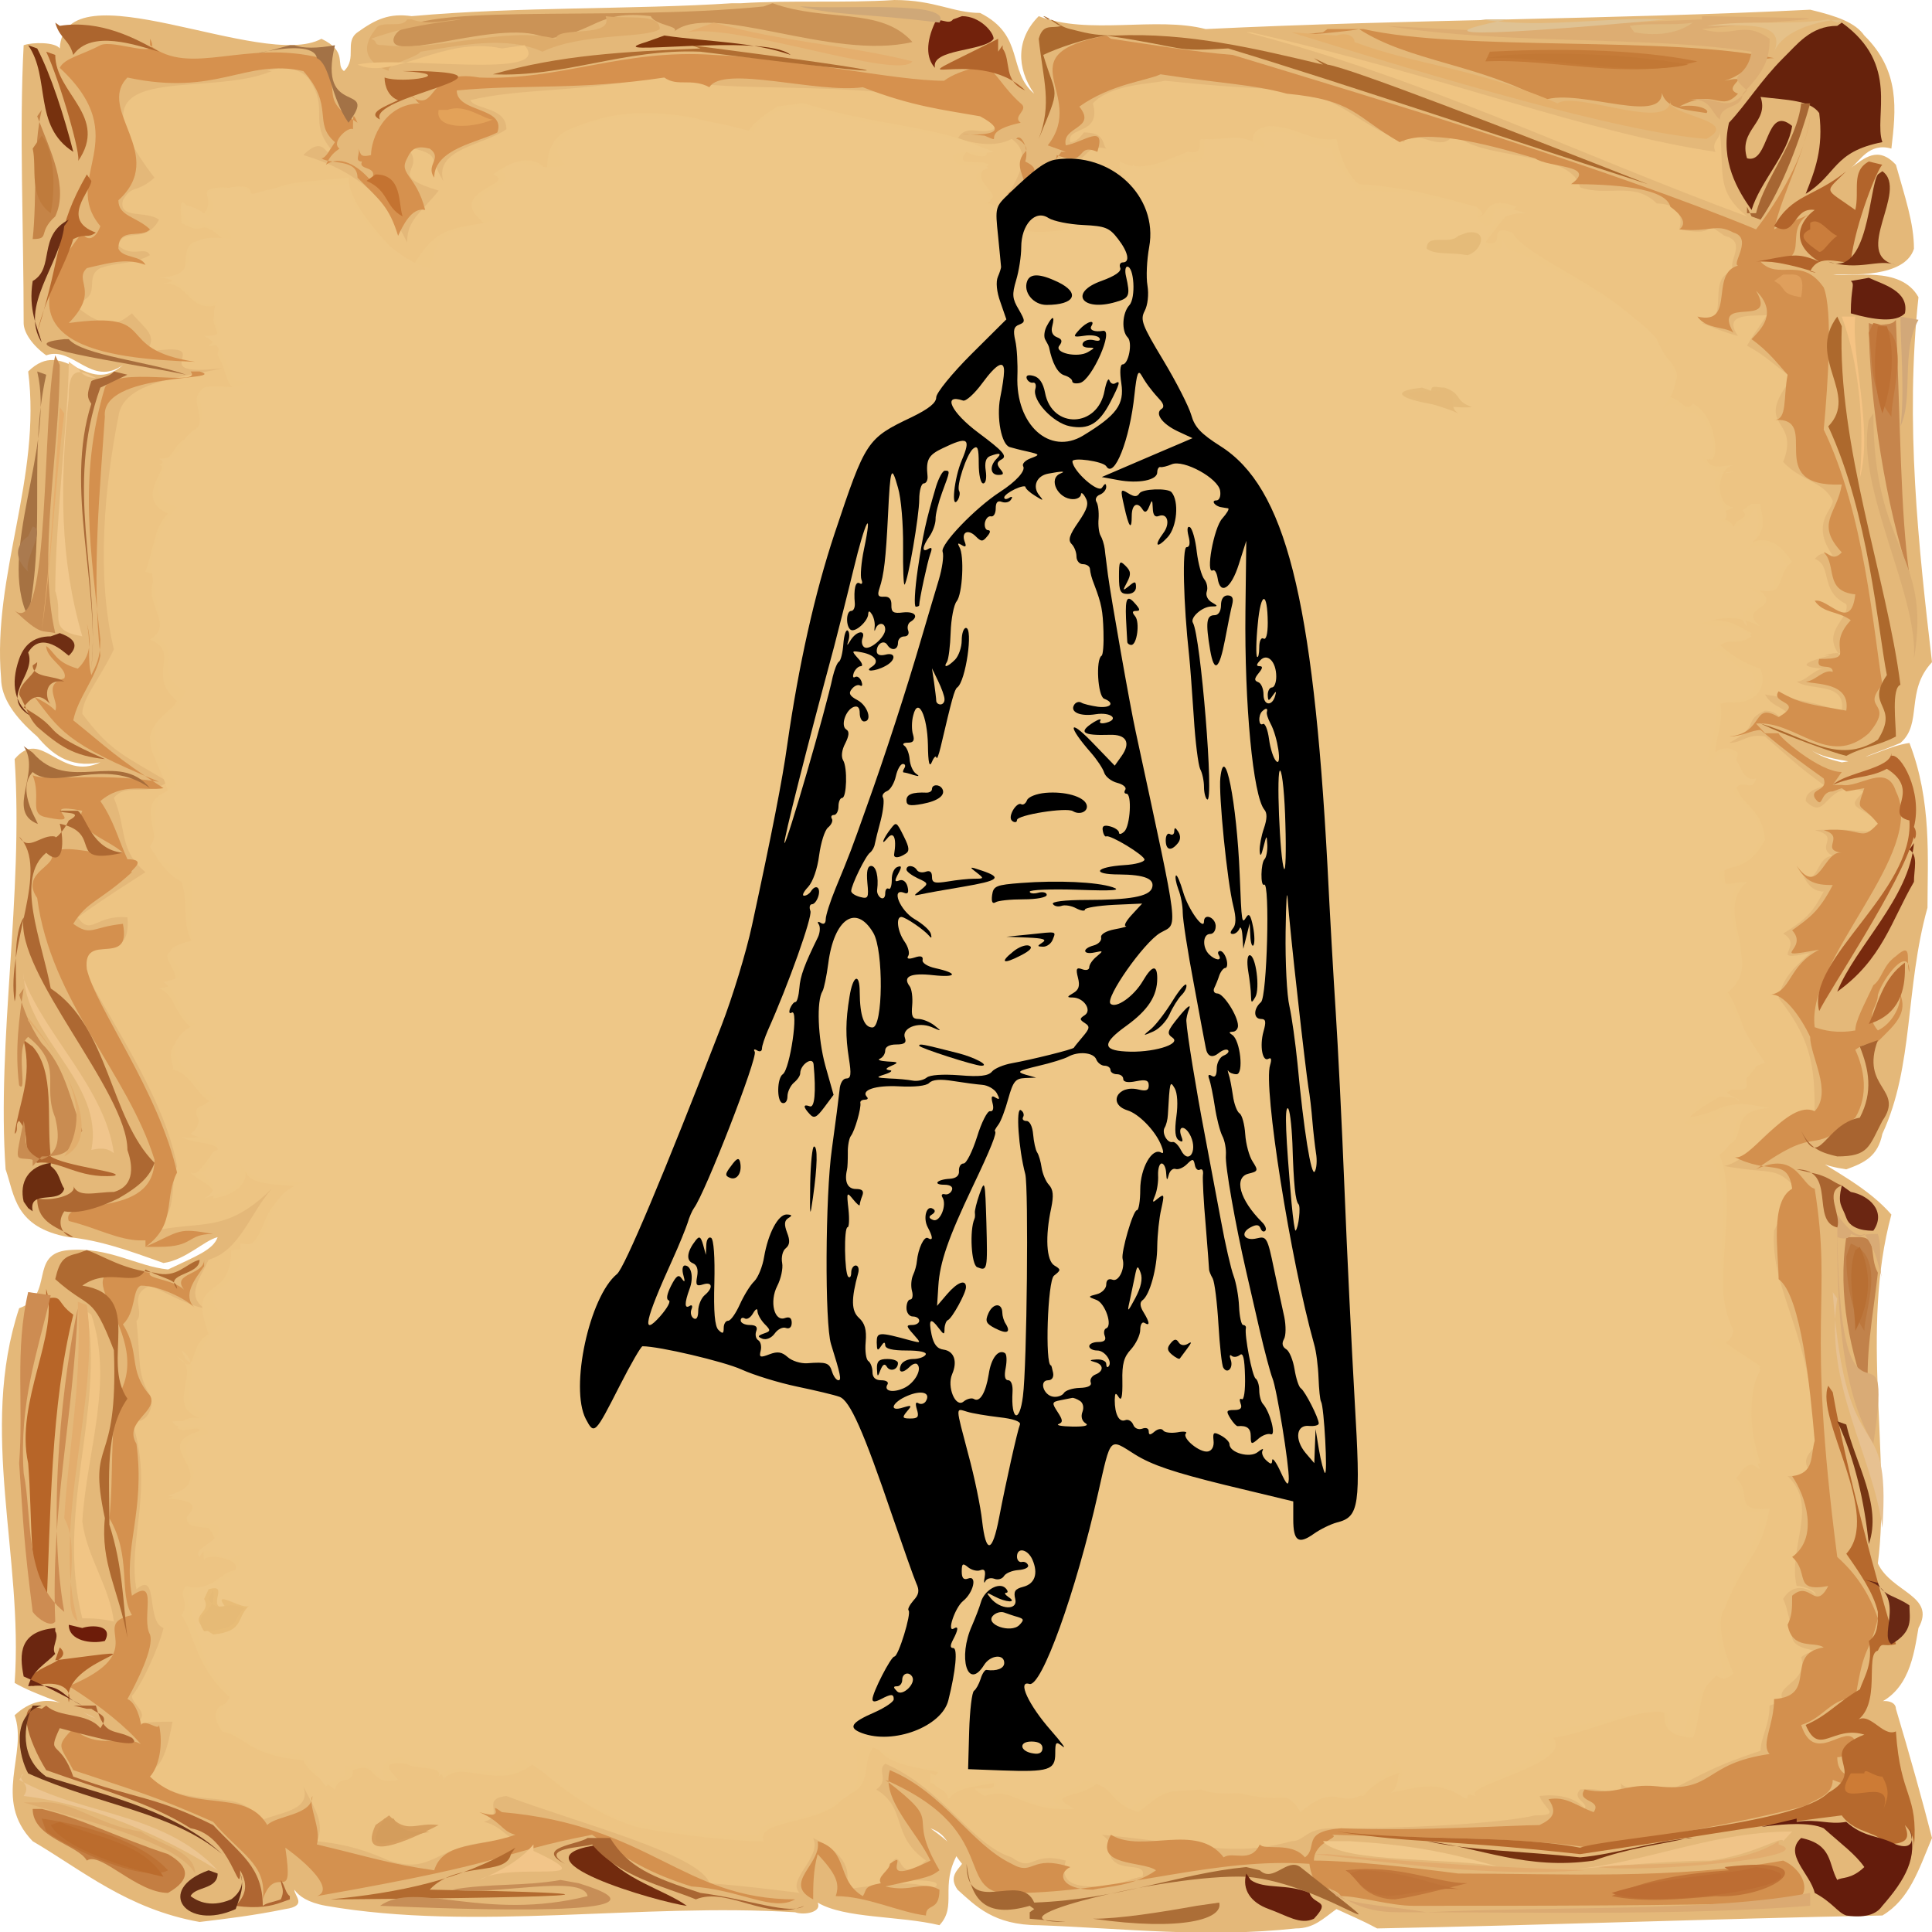 <?xml version="1.0" encoding="utf-8"?>
<svg width="600px" height="600" xmlns="http://www.w3.org/2000/svg">
  <g transform="matrix(2, 0, 0, 1.432, -225.407, 0.003)">
    <path d="M 227.762 0.7 C 235.468 0 243.875 0.7 251.58 0 C 257.885 0 260.687 2.802 264.891 2.802 C 271.896 7.705 269.094 15.411 273.297 20.315 C 270.495 14.711 270.495 8.406 273.997 3.502 C 281.703 7.705 292.211 3.502 299.917 6.304 C 330.741 4.203 363.666 4.203 393.789 2.101 C 397.992 3.502 400.794 4.903 402.195 7.705 C 407.799 15.411 407.099 23.818 406.398 32.224 C 402.896 30.823 401.495 35.026 400.094 36.427 C 402.195 34.326 404.297 31.524 407.099 35.727 C 408.5 42.732 409.901 48.336 409.901 53.941 C 408.5 60.245 400.094 59.545 397.291 59.545 C 400.094 60.245 407.799 57.443 410.602 64.449 C 408.5 91.769 410.602 118.39 412.703 143.609 C 408.5 149.914 411.302 156.919 407.799 161.122 C 404.297 163.224 402.195 163.924 400.794 165.326 C 397.291 164.625 395.19 163.924 393.789 162.523 C 395.19 163.924 396.591 164.625 398.692 165.326 C 402.896 164.625 405.698 161.823 409.2 161.122 C 412.703 173.732 412.003 186.342 412.003 196.85 C 408.5 214.363 409.901 231.176 404.997 245.887 C 404.297 250.791 402.195 252.192 399.393 253.593 C 395.89 252.892 393.789 251.491 392.388 249.39 C 397.992 254.293 402.896 257.796 406.398 263.4 C 401.495 288.619 406.398 315.94 404.297 339.058 C 406.398 345.363 413.404 346.063 410.602 353.069 C 409.901 358.673 409.2 367.079 403.596 369.881 C 404.297 368.48 407.099 368.48 407.099 370.582 C 409.2 380.389 411.302 390.897 412.703 398.603 C 410.602 405.609 409.2 411.913 404.997 415.416 C 378.377 416.117 353.158 417.518 326.537 418.218 C 323.735 416.117 322.334 415.416 320.233 414.015 C 318.131 416.117 316.73 418.218 313.928 418.218 C 299.917 420.32 287.308 418.218 273.997 417.518 C 266.992 417.518 264.19 413.314 261.388 409.812 C 259.987 407.01 261.388 405.609 262.088 404.208 C 259.987 400.705 259.987 397.903 257.185 396.502 C 258.586 397.903 260.687 400.004 261.388 402.106 C 258.586 409.111 261.388 413.314 258.586 417.518 C 252.281 415.416 243.875 416.117 239.671 412.614 C 240.372 414.716 237.57 415.416 236.169 414.716 C 212.35 412.614 186.431 418.919 163.313 413.314 C 160.511 412.614 159.11 411.213 158.409 409.812 C 158.409 411.213 160.511 413.314 157.008 414.015 C 152.105 415.416 147.901 416.117 143.698 416.817 C 132.49 414.015 125.484 405.609 117.778 399.304 C 111.474 390.197 117.078 380.389 114.976 371.983 C 119.88 365.678 124.083 370.582 127.586 372.684 C 122.682 369.181 118.479 367.78 114.976 364.978 C 116.377 337.657 109.372 310.336 115.677 283.716 C 121.281 280.914 117.078 271.807 123.383 271.106 C 129.688 270.406 133.891 274.609 138.794 275.309 C 142.998 272.507 145.8 271.106 146.5 268.304 C 144.399 269.005 141.597 273.208 138.094 273.908 C 132.49 271.106 128.286 269.005 123.383 268.304 C 114.976 266.202 114.976 259.197 113.575 253.593 C 112.174 225.571 116.377 194.047 114.976 164.625 C 119.18 157.62 121.982 169.529 128.286 165.326 C 123.383 166.727 120.581 163.224 118.479 159.721 C 114.976 155.518 112.875 151.315 112.875 147.112 C 111.474 124.695 119.18 103.679 117.078 80.561 C 122.682 72.855 126.185 86.165 131.789 79.16 C 126.885 84.064 124.083 74.957 119.88 77.058 C 117.778 74.957 116.377 72.155 116.377 70.053 C 116.377 49.737 115.677 28.021 116.377 9.807 C 117.778 9.107 121.281 9.107 121.982 10.508 C 122.682 -7.706 153.506 15.411 162.613 8.406 C 166.816 11.208 164.714 14.01 166.115 15.411 C 168.217 12.609 166.115 9.107 168.217 7.005 C 171.019 4.203 173.121 2.802 176.623 3.502 C 193.436 1.401 210.949 2.101 226.361 0.7" fill="rgb(228,184,121)"/>
    <path d="M 154.907 15.411 C 144.399 21.716 121.982 11.909 136.693 38.529 C 133.891 42.032 133.19 39.93 131.789 43.433 C 131.089 47.636 135.292 45.534 137.393 47.636 C 135.292 53.24 131.789 49.037 131.089 53.24 C 133.19 56.042 135.292 53.24 135.992 55.342 C 133.19 57.443 131.089 56.743 128.286 58.144 C 125.484 60.245 128.987 64.449 124.083 65.85 C 129.688 72.855 131.789 69.352 133.19 67.951 C 135.292 71.454 137.393 72.855 135.292 76.358 C 147.901 73.556 133.891 81.962 147.201 79.86 C 140.896 81.962 131.789 82.663 131.089 90.368 C 128.987 105.08 127.586 124.695 130.388 140.807 C 128.286 147.112 125.484 151.315 125.484 154.818 C 129.688 162.523 131.089 163.224 138.794 169.529 C 135.292 173.031 132.49 169.529 130.388 173.031 C 132.49 180.037 131.089 184.24 135.292 189.144 C 128.987 194.748 126.885 196.85 124.784 198.951 C 126.885 203.154 127.586 198.251 132.49 198.951 C 133.19 209.459 126.185 203.855 124.784 207.358 C 128.286 218.566 138.094 236.78 140.196 252.892 C 138.794 258.497 140.896 264.801 134.591 267.603 C 143.698 264.101 147.201 268.304 154.907 257.796 C 151.404 263.4 150.003 271.106 145.099 273.208 C 143.698 277.411 141.597 280.914 144.399 283.716 C 141.597 283.015 137.393 279.513 135.992 278.812 C 132.49 280.914 135.292 284.416 133.891 286.518 C 134.591 294.924 133.891 297.726 135.992 302.63 C 136.693 304.031 135.992 308.935 133.19 308.234 C 136.693 322.946 132.49 334.154 133.891 344.662 C 137.393 340.459 135.292 351.668 138.094 353.069 C 137.393 357.272 134.591 365.678 133.19 367.78 C 133.19 369.881 136.693 371.983 133.19 374.085 C 135.992 373.384 137.393 373.384 139.495 373.384 C 138.794 378.288 138.094 384.593 134.591 384.593 C 142.297 393.7 150.704 386.694 152.805 395.101 C 155.607 392.999 161.212 392.999 159.81 387.395 C 161.212 391.598 163.313 395.101 161.912 399.304 C 166.816 400.004 169.618 401.405 173.121 403.507 C 180.826 407.01 180.126 398.603 192.736 399.304 C 190.634 397.202 189.933 395.801 187.832 395.101 C 191.334 393.7 187.131 390.197 191.334 389.496 C 201.842 395.101 221.457 402.106 222.859 408.411 C 229.163 409.111 232.666 409.812 236.869 410.512 C 234.768 407.71 240.372 402.806 238.971 398.603 C 243.174 401.405 245.276 404.908 243.875 409.812 C 250.179 408.411 255.784 407.71 257.185 409.812 C 261.388 407.01 250.88 407.71 249.479 408.411 C 253.682 395.801 250.88 410.512 256.484 403.507 C 250.88 397.903 253.682 392.298 248.778 388.095 C 250.88 385.994 248.778 383.892 250.179 382.491 C 259.286 388.095 263.489 400.004 269.794 402.806 C 273.297 406.309 272.596 401.405 278.201 403.507 C 277.5 407.01 278.201 409.111 282.404 409.111 C 285.206 409.812 288.709 407.01 290.11 407.01 C 290.81 403.507 286.607 406.309 285.206 402.806 C 285.206 400.004 285.206 399.304 283.805 397.903 C 299.217 400.004 304.12 402.806 313.227 399.304 C 315.329 399.304 315.329 396.502 319.532 396.502 C 334.944 396.502 346.853 395.101 351.056 393.7 C 355.259 393.7 352.457 392.298 351.757 389.496 C 355.96 388.796 358.062 390.897 358.762 392.298 C 359.463 390.897 356.66 390.197 358.062 388.095 C 360.864 387.395 365.067 390.197 364.366 386.694 C 365.767 389.496 370.671 385.293 367.869 390.897 C 376.976 385.293 376.976 383.892 386.083 379.689 C 386.083 376.887 387.484 374.085 387.484 369.881 C 390.286 368.48 388.184 370.582 390.987 370.582 C 386.083 365.678 393.789 365.678 392.388 359.373 C 393.789 357.972 394.489 357.972 395.89 358.673 C 393.789 357.272 390.286 357.972 390.987 353.069 C 390.286 350.266 390.286 348.865 389.586 346.764 C 391.687 341.86 395.19 346.063 394.489 346.063 C 395.19 345.363 393.088 343.962 391.687 343.962 C 390.286 335.555 395.19 326.448 390.286 320.143 C 397.992 319.443 390.286 319.443 394.489 313.839 C 394.489 290.021 387.484 280.213 388.184 266.903 C 390.286 261.299 390.286 255.694 393.088 259.898 C 388.184 252.192 388.885 254.994 380.479 252.892 C 386.083 250.791 386.783 240.983 394.489 243.085 C 394.489 232.577 394.489 226.272 388.885 216.465 C 389.586 211.561 391.687 209.459 393.789 206.657 C 386.783 208.759 393.088 205.256 389.586 202.454 C 393.789 198.951 394.489 196.85 395.89 193.347 C 393.088 193.347 393.088 189.144 391.687 189.144 C 395.19 193.347 394.489 185.641 397.291 185.641 C 394.489 183.539 398.692 181.438 394.489 180.037 C 401.495 179.336 402.195 181.438 404.997 179.336 C 402.195 174.432 398.692 175.834 402.195 171.63 C 395.89 168.828 396.591 178.636 393.088 173.732 C 393.088 170.93 395.89 170.93 395.89 170.229 C 391.687 166.026 390.286 163.924 386.783 159.721 C 383.981 159.021 383.281 161.122 381.179 161.122 C 386.083 157.62 383.281 156.219 386.783 154.117 C 389.586 154.117 389.586 158.32 390.987 156.919 C 390.286 152.716 388.184 154.117 386.783 150.614 C 393.088 152.015 393.088 152.015 398.692 154.117 C 399.393 147.812 393.789 149.914 391.687 147.812 C 393.088 147.812 394.489 145.01 395.89 145.01 C 388.184 144.31 400.094 141.507 395.89 142.208 C 398.692 140.807 400.094 142.208 399.393 143.609 C 394.489 137.304 400.094 134.502 399.393 130.999 C 395.19 128.197 397.291 122.593 394.489 121.192 C 395.89 119.09 396.591 120.491 397.291 120.491 C 393.789 113.486 397.291 110.684 397.291 108.582 C 395.89 104.379 392.388 104.379 389.586 100.176 C 392.388 90.368 384.682 93.171 390.987 81.962 C 388.184 79.16 386.783 77.058 383.981 74.957 C 385.382 71.454 386.783 69.352 387.484 67.251 C 389.586 70.053 379.078 65.85 382.58 72.855 C 380.479 72.155 376.976 70.053 376.976 70.053 C 381.88 70.053 376.976 58.844 382.58 58.844 C 379.778 58.144 384.682 52.54 380.479 51.139 C 375.575 46.235 381.179 51.839 373.473 49.737 C 374.174 46.235 372.773 44.133 369.971 44.133 C 366.468 39.229 362.265 42.732 358.062 40.631 C 356.66 32.224 341.949 35.026 338.447 28.721 C 337.046 34.326 331.441 26.62 330.741 30.823 C 322.334 25.919 322.334 22.417 313.928 19.615 C 305.521 18.914 303.42 18.914 293.612 17.513 C 291.511 18.213 285.206 18.213 282.404 22.417 C 283.805 29.422 278.201 27.32 278.901 30.823 C 279.602 30.823 280.302 30.123 281.003 28.721 C 284.505 28.721 283.805 31.524 284.505 32.224 C 280.302 30.823 281.703 37.828 277.5 32.925 C 276.8 40.631 275.399 40.631 277.5 46.235 C 273.297 43.433 272.596 41.331 268.393 44.133 C 270.495 39.229 273.297 33.625 269.794 30.123 C 266.992 32.224 263.489 30.823 261.388 30.123 C 262.789 26.62 264.891 29.422 266.992 28.021 C 267.693 26.62 266.292 26.62 265.591 25.219 C 250.88 15.411 221.457 21.716 216.554 16.112 C 202.543 20.315 194.137 18.914 185.73 21.716 C 186.431 23.818 191.334 23.117 191.334 28.021 C 187.832 31.524 180.126 32.224 181.527 39.229 C 178.725 32.925 182.228 33.625 172.42 30.823 C 175.222 28.721 175.923 31.524 178.725 30.123 C 176.623 30.123 175.222 27.32 173.821 29.422 C 181.527 37.128 171.019 37.128 180.826 41.331 C 178.024 46.235 175.923 47.636 175.923 52.54 C 172.42 42.732 168.217 37.128 159.81 33.625 C 163.313 28.721 163.313 35.026 164.014 32.224 C 160.511 25.919 164.014 23.818 160.511 16.812 C 158.409 14.01 155.607 14.711 154.206 15.411" fill="rgb(237,196,131)"/>
    <path d="M 235.468 23.117 M 235.468 21.716 M 236.869 22.417 L 237.57 22.417 C 248.778 27.32 258.586 27.32 265.591 32.224 C 266.992 35.026 263.489 33.625 262.789 32.925 C 260.687 36.427 264.891 34.326 266.292 35.727 C 262.088 39.229 270.495 43.433 264.891 43.433 C 274.698 47.636 266.992 51.839 278.901 49.737 C 275.399 42.032 283.104 44.133 281.703 39.229 C 285.907 37.128 288.709 42.032 291.511 43.433 C 290.81 43.433 285.907 38.529 286.607 35.026 C 290.11 37.828 294.313 34.326 297.115 32.925 C 299.917 33.625 298.516 30.823 299.217 30.123 C 301.318 30.823 306.222 28.021 307.623 32.925 C 306.923 30.123 306.923 28.021 309.725 27.32 C 313.928 27.32 316.029 30.823 320.233 30.123 C 320.933 35.026 322.334 38.529 323.735 39.93 C 331.441 40.631 336.345 42.732 341.949 44.834 C 341.949 44.834 344.051 46.935 341.949 46.935 C 344.051 47.636 342.65 42.032 348.254 44.834 C 345.452 48.336 346.853 46.235 343.35 52.54 C 346.853 53.941 343.35 48.336 347.554 50.438 C 349.655 56.042 365.067 63.748 368.57 72.855 C 372.773 79.86 375.575 81.261 369.971 86.866 C 373.473 84.064 374.174 90.368 375.575 87.566 C 379.778 90.368 379.778 102.978 377.676 98.775 C 377.676 102.278 380.479 100.876 381.88 100.876 C 379.078 101.577 379.078 109.983 381.88 109.983 C 381.179 110.684 379.778 111.384 378.377 110.684 C 379.078 112.786 381.88 112.085 381.88 114.887 C 381.88 112.085 384.682 112.786 383.281 110.684 L 383.981 109.983 L 384.682 109.283 L 386.083 109.283 C 386.083 111.384 387.484 114.887 384.682 117.689 C 388.184 115.588 390.286 120.491 390.987 121.892 C 388.184 124.695 390.286 130.999 384.682 126.796 C 390.987 132.4 381.88 130.999 386.083 135.903 C 383.281 133.802 381.179 133.802 378.377 134.502 C 381.88 134.502 382.58 135.903 384.682 137.304 C 383.981 140.106 381.179 138.705 379.778 139.406 C 379.078 139.406 382.58 143.609 386.083 145.01 C 387.484 150.614 383.981 153.416 379.778 152.015 C 380.479 156.919 379.078 159.721 379.078 163.224 C 379.078 163.224 380.479 161.122 382.58 163.224 C 380.479 175.834 386.083 172.331 386.783 182.138 C 385.382 185.641 383.981 187.743 380.479 188.443 C 380.479 193.347 380.479 191.245 383.981 191.245 C 378.377 198.251 387.484 208.058 379.778 213.662 C 382.58 215.764 383.281 225.571 386.083 229.775 C 383.281 236.78 379.778 236.78 374.874 242.384 C 381.179 240.983 379.078 238.181 387.484 240.283 C 379.778 240.983 385.382 248.689 379.078 248.689 C 383.281 258.497 378.377 276.71 381.179 287.218 C 382.58 291.422 379.078 292.823 379.078 289.32 C 381.179 292.122 383.981 294.224 386.083 296.325 C 383.281 305.432 385.382 314.539 386.083 317.341 C 383.281 318.042 384.682 317.341 381.88 320.143 C 385.382 323.646 381.179 327.849 387.484 327.149 C 386.083 337.657 383.981 336.956 380.479 348.865 C 379.078 351.668 380.479 358.673 381.88 362.876 C 380.479 364.978 379.078 363.577 379.078 362.876 C 376.275 366.379 376.976 371.983 375.575 376.887 C 369.27 376.186 372.072 371.282 370.671 370.582 C 362.965 372.684 358.062 376.186 353.858 376.887 C 357.361 382.491 339.147 387.395 341.949 389.496 C 334.944 388.095 337.746 385.994 328.639 388.796 C 330.741 386.694 328.639 383.892 331.441 383.892 C 327.238 385.293 325.136 388.095 324.436 389.496 C 314.628 388.796 310.425 392.298 299.917 386.694 C 291.511 389.496 293.612 388.796 289.409 392.999 C 285.206 390.897 285.907 388.796 283.104 386.694 C 280.302 390.197 274.698 388.796 279.602 392.298 C 271.195 392.999 270.495 387.395 265.591 389.496 C 261.388 385.994 267.693 389.496 266.992 386.694 C 264.891 387.395 261.388 387.395 259.987 390.197 C 259.987 388.796 257.885 386.694 257.185 386.694 L 257.185 385.994 L 257.185 384.593 L 258.586 385.293 L 259.286 386.694 C 259.987 386.694 260.687 385.293 262.088 385.994 C 262.789 383.892 263.489 383.192 261.388 381.79 C 263.489 382.491 261.388 383.892 259.286 385.994 C 261.388 383.192 250.179 384.593 248.778 378.288 C 245.976 381.79 248.778 387.395 243.875 389.496 C 241.072 395.801 229.864 394.4 231.265 399.304 C 225.661 399.304 218.655 397.903 212.35 396.502 C 204.645 393.7 198.34 385.994 195.538 382.491 C 189.933 388.796 184.329 381.09 181.527 385.994 C 181.527 382.491 176.623 383.892 175.923 382.491 C 171.019 381.79 173.821 384.593 174.522 385.994 C 169.618 387.395 171.72 381.79 167.516 383.892 C 167.516 387.395 165.415 384.593 164.714 388.095 C 161.912 385.293 160.511 383.892 159.81 381.79 C 150.704 380.389 151.404 376.887 147.201 375.486 C 145.099 371.282 146.5 369.181 149.302 369.181 C 142.998 362.176 142.998 354.47 140.896 350.266 C 142.297 347.464 140.196 346.063 141.597 343.962 C 145.8 345.363 146.5 341.16 149.302 340.459 C 150.003 337.657 144.399 336.956 144.399 338.357 C 143.698 332.053 147.901 336.956 145.099 331.352 C 136.693 330.652 147.901 325.748 138.794 325.047 C 147.901 319.443 135.292 313.839 143.698 310.336 C 143.698 308.935 140.896 311.037 140.196 309.635 C 141.597 306.833 142.998 307.534 143.698 307.534 C 138.094 304.732 144.399 297.026 140.196 294.224 C 143.698 299.127 141.597 292.122 145.099 289.32 C 141.597 276.01 148.602 283.015 148.602 271.106 C 155.607 271.106 151.404 259.197 160.511 257.796 C 157.008 256.395 151.404 257.796 150.704 253.593 C 151.404 256.395 149.302 259.197 145.8 259.898 C 146.5 257.095 143.698 256.395 142.297 254.293 C 144.399 255.694 145.099 246.587 148.602 251.491 C 145.8 246.587 143.698 248.689 140.896 246.587 C 149.302 247.989 138.094 238.882 146.5 239.582 C 142.998 238.181 142.998 233.277 139.495 231.876 C 140.196 231.876 136.693 225.571 143.698 224.17 C 139.495 220.668 140.196 215.764 137.393 214.363 C 145.099 212.962 131.789 203.855 144.399 206.657 C 140.196 203.154 142.297 196.85 140.896 191.245 C 138.794 189.844 136.693 185.641 136.693 184.94 C 137.393 180.037 133.891 173.732 138.794 171.63 C 137.393 165.326 135.992 163.924 135.992 159.721 C 136.693 155.518 139.495 154.117 140.196 152.015 C 135.292 146.411 140.896 141.507 135.992 138.705 C 140.896 134.502 131.789 128.898 139.495 121.192 C 138.094 121.892 137.393 125.395 135.292 123.994 C 136.693 118.39 136.693 114.187 138.794 111.384 C 133.19 107.882 139.495 100.876 137.393 100.876 C 140.196 98.775 139.495 95.272 142.998 94.572 C 145.099 89.668 141.597 86.866 144.399 84.064 C 145.8 83.363 148.602 84.064 150.003 84.064 C 147.901 85.465 147.901 79.86 146.5 77.058 C 146.5 71.454 152.105 77.759 150.704 74.957 C 147.901 72.855 145.8 75.657 145.099 74.957 C 148.602 71.454 143.698 70.753 147.201 65.85 C 141.597 68.652 142.297 60.245 137.393 61.647 C 145.8 60.245 136.693 49.737 147.901 52.54 C 142.998 46.235 145.099 51.839 140.896 48.336 C 140.196 38.529 142.297 48.336 144.399 46.235 C 146.5 42.732 142.297 40.631 147.901 40.631 C 147.901 41.331 152.805 38.529 151.404 43.433 C 157.709 39.229 156.308 39.93 166.816 38.529 C 166.816 45.534 175.222 56.042 176.623 58.144 C 180.126 49.737 182.228 49.737 187.832 48.336 C 181.527 41.331 193.436 39.93 189.233 37.828 C 192.035 35.026 195.538 32.925 197.639 37.128 C 197.639 31.524 199.04 29.422 201.142 28.021 C 206.046 25.219 209.548 24.518 212.35 24.518 C 220.757 24.518 224.96 27.32 228.463 29.422 C 229.864 25.919 231.965 24.518 233.367 23.117" fill="rgb(238,199,134)"/>
    <path d="M 236.169 23.117 C 233.367 23.818 229.864 25.919 229.864 28.721 C 221.457 25.219 210.249 23.117 201.842 28.021 C 200.441 30.823 197.639 30.823 200.441 35.727 C 196.238 37.828 192.736 32.925 190.634 37.128 C 194.137 41.331 182.228 40.631 189.933 47.636 C 181.527 50.438 180.826 50.438 179.425 58.144 C 174.522 56.743 166.816 46.235 166.816 39.93 C 157.008 40.631 157.008 39.93 152.105 42.032 C 150.704 42.032 151.404 39.93 148.602 40.631 C 140.896 42.032 147.901 42.032 145.099 46.935 C 138.094 39.93 141.597 51.139 144.399 48.336 C 145.099 50.438 148.602 48.336 148.602 51.839 C 137.393 49.737 146.5 60.245 136.693 60.245 C 142.297 59.545 142.297 68.652 146.5 65.149 C 144.399 70.053 149.302 72.855 144.399 72.855 C 149.302 76.358 147.201 85.465 152.105 81.962 C 148.602 85.465 146.5 83.363 144.399 84.064 C 142.297 86.866 145.8 89.668 142.998 93.171 C 140.196 95.272 141.597 99.475 137.393 99.475 C 140.196 101.577 133.891 107.181 140.196 109.983 C 131.789 122.593 140.196 134.502 136.693 138.005 C 141.597 141.507 135.992 146.411 141.597 149.914 C 140.196 154.117 137.393 155.518 136.693 157.62 C 136.693 163.924 138.794 165.326 140.196 170.229 C 134.591 173.732 138.094 180.037 135.992 183.539 C 137.393 187.743 140.196 187.743 142.297 189.144 C 142.998 195.448 141.597 203.855 142.998 203.855 C 133.19 206.657 145.8 210.86 138.094 212.962 C 140.896 215.764 140.196 220.668 142.998 222.069 C 137.393 226.272 140.896 230.475 140.896 231.176 C 143.698 233.277 143.698 237.481 146.5 238.181 C 141.597 240.283 145.099 243.085 142.297 245.887 C 143.698 247.288 146.5 245.887 146.5 249.39 C 144.399 250.09 145.8 254.293 143.698 254.293 C 145.099 255.694 147.201 257.796 144.399 259.898 C 147.901 258.497 150.704 257.095 150.003 252.192 C 151.404 257.095 157.008 255.694 159.81 256.395 C 152.105 259.898 156.308 271.106 150.003 269.705 C 150.704 283.015 141.597 276.71 147.901 286.518 C 143.698 288.619 142.998 300.529 140.896 292.823 C 145.099 297.026 138.794 304.732 145.099 306.833 C 142.998 308.234 141.597 308.234 139.495 308.234 C 140.196 311.037 144.399 307.534 145.099 311.037 C 135.992 313.138 148.602 320.143 138.794 324.347 C 148.602 327.149 135.292 329.951 146.5 330.652 C 147.901 334.154 142.297 335.555 143.698 337.657 C 145.099 333.454 147.201 340.459 150.003 336.956 C 150.003 346.063 139.495 341.86 142.297 348.865 C 143.698 354.47 143.698 362.176 148.602 367.079 C 147.901 370.582 145.8 370.582 147.201 374.785 C 153.506 377.587 150.003 380.389 159.11 380.389 C 161.212 382.491 161.912 385.293 163.313 387.395 C 165.415 384.593 166.816 386.694 166.115 383.192 C 171.019 381.09 171.019 385.994 172.42 385.994 C 171.72 384.593 171.72 381.09 175.222 381.09 C 175.923 382.491 181.527 382.491 180.826 385.293 C 184.329 380.389 189.933 388.095 193.436 381.09 C 199.04 385.293 203.944 393.7 211.65 395.101 C 218.655 397.202 224.96 398.603 230.564 397.903 C 229.864 393.7 240.372 395.101 242.473 390.897 C 248.778 387.395 243.875 381.09 246.677 378.288 C 250.88 379.689 256.484 385.994 258.586 382.491 C 259.286 385.293 255.083 385.994 259.987 388.796 C 261.388 386.694 264.891 386.694 266.992 385.994 C 268.393 388.095 265.591 388.796 264.19 388.095 C 271.195 386.694 271.195 392.298 277.5 391.598 C 273.297 389.496 281.003 388.095 281.003 385.994 C 285.206 387.395 287.308 390.897 288.008 392.298 C 292.912 388.095 292.211 388.796 299.217 388.095 C 304.12 390.897 311.826 385.293 314.628 392.999 C 322.334 383.892 320.233 397.903 329.34 381.79 C 331.441 385.293 330.04 384.593 329.34 388.095 C 337.046 385.293 336.345 387.395 340.548 390.197 C 339.848 385.994 356.66 381.79 351.056 376.186 C 356.66 374.785 363.666 371.983 369.27 371.282 C 374.174 370.582 369.27 375.486 374.174 376.186 C 374.874 370.582 376.976 366.379 379.078 363.577 C 380.479 361.475 379.778 363.577 380.479 364.277 C 379.778 358.673 378.377 351.668 380.479 348.865 C 383.281 336.956 385.382 336.956 386.083 327.849 C 380.479 328.55 384.682 323.646 381.88 321.545 C 383.981 317.341 383.981 316.641 386.083 318.742 C 384.682 315.24 382.58 306.133 386.083 297.026 C 383.981 293.523 380.479 293.523 378.377 291.422 C 379.778 288.619 381.179 292.823 381.88 288.619 C 377.676 276.71 382.58 258.497 378.377 251.491 C 384.682 247.288 379.078 241.684 386.783 240.283 C 377.676 236.78 382.58 245.186 374.174 243.785 C 376.275 240.983 375.575 239.582 377.676 237.481 C 379.778 238.181 382.58 237.481 382.58 238.882 C 383.281 238.181 381.179 238.181 380.479 236.079 C 387.484 237.481 380.479 233.277 386.783 230.475 C 383.281 223.47 381.179 217.165 380.479 215.764 C 387.484 208.759 378.377 199.652 382.58 191.946 C 381.179 192.646 379.078 191.245 379.778 189.144 C 383.281 187.042 384.682 185.641 386.083 182.138 C 386.083 175.133 383.281 175.133 381.88 171.63 C 383.281 168.128 384.682 172.331 385.382 168.828 C 381.88 170.229 383.281 157.62 377.676 166.026 C 378.377 159.721 379.778 156.919 379.078 152.716 C 382.58 152.015 386.783 151.315 384.682 145.711 C 380.479 144.31 381.179 140.106 378.377 141.507 C 380.479 138.005 383.281 139.406 384.682 138.005 C 381.88 134.502 380.479 136.604 376.976 135.203 C 379.778 133.802 383.981 132.4 383.981 135.903 C 380.479 130.299 390.987 131.7 383.281 126.796 C 390.987 130.999 386.083 124.695 390.286 122.593 L 391.687 124.695 L 390.286 122.593 C 388.885 121.192 388.184 116.288 383.981 119.09 C 386.783 115.588 385.382 109.983 385.382 109.983 C 384.682 111.384 383.981 112.786 382.58 114.187 C 380.479 114.187 381.179 112.786 379.078 112.786 C 384.682 113.486 374.174 102.978 381.88 102.278 C 379.078 103.679 376.976 100.176 376.976 98.775 C 379.778 102.978 379.078 90.368 375.575 89.668 C 373.473 89.668 373.473 85.465 370.671 88.967 C 374.874 81.261 372.072 80.561 369.971 73.556 C 365.067 65.149 349.655 55.342 346.853 53.941 C 344.751 49.037 347.554 56.743 343.35 53.24 C 344.051 46.235 348.254 46.235 349.655 46.235 C 341.949 42.732 346.152 48.336 343.35 49.037 C 341.249 46.935 342.65 46.235 341.949 44.834 C 336.345 43.433 331.441 41.331 323.735 41.331 C 323.035 39.229 319.532 35.727 319.532 32.224 C 315.329 31.524 313.928 28.021 310.425 28.721 C 306.222 28.721 309.725 30.823 309.024 32.224 C 304.821 28.021 303.42 30.823 299.917 30.123 C 299.217 31.524 300.618 35.026 297.816 35.026 C 295.013 35.026 290.11 38.529 288.709 35.727 C 288.008 37.128 287.308 39.229 289.409 39.93 C 285.206 39.93 283.104 37.128 280.302 40.631 C 281.003 39.229 283.104 39.229 283.104 39.93 C 278.901 44.133 278.901 44.133 278.901 50.438 C 266.292 52.54 273.297 46.935 265.591 44.133 C 269.094 43.433 260.687 38.529 266.292 36.427 C 264.19 35.026 260.687 37.128 260.687 33.625 C 263.489 32.224 264.891 33.625 266.992 32.925 C 258.586 28.021 248.778 28.021 237.57 23.117" fill="rgb(238,199,135)"/>
    <path d="M 284.505 7.705 C 268.393 11.909 281.703 20.315 275.399 31.524 L 278.201 32.925 L 277.5 32.925 L 276.8 34.326 C 275.399 37.828 273.297 41.331 275.399 44.834 C 269.094 38.529 276.099 37.828 271.896 35.026 C 272.596 32.224 271.195 28.721 270.495 30.123 C 271.195 30.123 272.596 32.224 271.896 32.925 C 269.094 37.128 274.698 40.631 269.094 42.032 C 271.195 39.93 271.896 41.331 273.997 43.433 L 275.399 45.534 L 276.099 46.235 L 276.8 45.534 C 273.997 41.331 276.099 39.93 276.8 33.625 C 281.703 36.427 279.602 30.823 283.104 32.925 C 284.505 26.62 281.003 30.823 278.201 31.524 C 277.5 27.32 283.104 28.021 280.302 23.117 C 285.206 18.213 290.81 17.513 292.912 16.112 C 302.719 18.213 306.923 18.213 312.527 20.315 C 323.035 21.716 323.035 25.219 330.04 30.823 C 334.243 28.021 342.65 30.823 351.056 34.326 C 353.158 36.427 360.864 35.727 356.66 39.93 C 362.965 39.93 371.372 40.631 372.072 44.834 C 373.473 46.235 374.874 48.336 373.473 49.737 C 378.377 50.438 379.078 48.336 381.88 50.438 C 385.382 51.839 380.479 58.844 383.281 57.443 C 377.676 58.144 382.58 70.753 376.275 68.652 C 377.676 71.454 380.479 70.753 381.88 72.155 C 378.377 63.748 388.885 71.454 385.382 63.048 C 388.885 67.951 386.083 71.454 384.682 73.556 C 387.484 76.358 388.885 79.16 390.286 81.261 C 389.586 86.165 390.286 91.069 388.184 91.069 C 395.89 90.368 386.083 105.78 398.692 105.08 C 397.992 111.384 394.489 113.486 398.692 119.791 C 397.291 121.892 396.591 119.791 395.89 119.791 C 397.992 122.593 395.89 128.197 400.794 128.898 C 400.094 137.304 396.591 129.598 394.489 130.299 C 395.89 133.101 397.992 132.4 400.094 134.502 C 395.89 140.807 401.495 142.908 395.19 142.908 C 394.489 145.711 397.291 143.609 397.291 145.711 C 395.89 145.01 394.489 147.812 393.088 147.812 C 394.489 148.513 400.094 147.812 399.393 154.117 C 393.789 152.716 392.388 152.716 388.885 149.914 C 387.484 152.716 393.088 152.015 388.885 155.518 C 384.682 152.015 386.783 159.021 381.179 159.721 C 383.281 159.721 384.682 158.32 386.083 158.32 C 390.286 163.224 392.388 165.326 395.89 168.828 C 396.591 171.63 393.789 170.93 394.489 173.031 C 395.89 175.834 395.19 171.63 397.291 171.63 L 398.692 170.93 L 399.393 171.63 L 402.195 170.93 C 400.794 176.534 401.495 173.732 404.297 178.636 C 401.495 182.839 402.195 179.336 395.89 180.037 C 399.393 181.438 395.19 184.24 398.692 184.94 C 395.89 184.24 395.19 194.748 391.687 187.743 C 393.088 191.245 394.489 191.946 397.291 191.946 C 395.19 197.55 393.789 198.951 390.987 201.753 C 393.789 205.956 386.783 208.058 395.19 205.956 C 390.286 209.459 390.987 215.063 387.484 215.764 C 389.586 215.063 392.388 220.668 393.789 224.871 C 393.789 229.074 397.291 236.78 394.489 240.983 C 390.286 238.181 383.981 252.892 381.88 250.791 C 387.484 254.994 390.286 250.791 390.987 257.796 C 387.484 260.598 388.885 271.807 388.885 277.411 C 392.388 280.914 393.789 301.229 394.489 312.438 C 393.789 315.94 394.489 319.443 390.987 320.143 C 393.088 324.347 395.19 333.454 390.987 337.657 C 393.789 341.16 390.987 345.363 396.591 343.962 C 394.489 349.566 393.789 342.561 390.987 346.063 C 390.987 348.865 390.987 350.266 390.286 352.368 C 390.987 357.972 394.489 355.871 395.89 357.272 C 389.586 358.673 395.19 367.78 388.184 368.48 C 388.184 374.085 386.083 378.288 387.484 380.389 C 376.976 382.491 379.078 388.796 369.971 387.395 C 365.067 386.694 363.666 389.496 358.762 388.095 C 357.361 390.897 361.564 390.197 360.163 392.999 C 357.361 391.598 355.96 389.496 353.158 390.197 C 354.559 392.999 353.858 394.4 351.757 395.801 C 348.254 395.801 332.142 397.202 320.933 396.502 C 314.628 397.202 317.431 400.705 315.329 402.806 C 313.227 399.304 309.024 401.405 308.324 400.004 C 306.923 404.208 304.12 401.405 302.719 402.806 C 298.516 395.101 290.11 402.106 285.206 397.903 C 282.404 404.908 290.11 403.507 292.211 405.609 C 288.709 409.111 284.505 409.111 282.404 409.812 C 277.5 409.812 276.8 406.309 278.901 404.908 C 272.596 402.106 273.297 407.01 269.794 404.208 C 263.489 400.004 259.286 388.796 250.88 383.892 C 249.479 390.197 255.083 397.202 257.185 403.507 C 248.078 409.812 254.383 400.705 250.88 404.208 C 250.88 405.609 248.778 407.01 249.479 408.411 C 246.677 409.111 247.377 409.812 246.677 411.213 C 242.473 407.71 244.575 401.405 239.671 399.304 C 240.372 404.208 234.067 408.411 238.971 411.913 C 238.971 409.111 238.971 405.609 239.671 402.106 C 242.473 406.309 243.174 408.411 242.473 411.213 C 247.377 411.213 252.281 414.716 256.484 415.416 C 256.484 412.614 258.586 414.716 258.586 409.812 C 255.784 407.71 254.383 410.512 250.179 409.111 C 257.185 407.01 257.185 407.01 258.586 405.609 C 252.981 392.298 259.987 396.502 250.179 385.994 C 269.794 397.903 259.286 412.614 271.896 410.512 C 288.008 409.812 301.318 402.806 316.029 404.208 C 316.73 411.213 319.532 408.411 320.933 411.213 C 323.735 411.213 328.639 413.314 332.142 413.314 C 353.158 413.314 371.372 413.314 390.286 412.614 C 394.489 411.913 393.088 405.609 389.586 403.507 C 372.773 407.71 354.559 406.309 339.147 406.309 C 331.441 404.908 322.334 403.507 316.73 403.507 C 316.73 399.304 320.933 398.603 319.532 397.903 C 335.644 398.603 349.655 398.603 359.463 400.705 C 366.468 399.304 383.981 395.101 393.088 391.598 C 394.489 390.197 397.291 389.496 397.291 385.994 C 402.195 388.796 404.997 387.395 404.297 392.298 C 405.698 382.491 397.992 388.796 397.992 381.09 C 400.094 381.09 399.393 377.587 400.794 377.587 C 399.393 373.384 394.489 383.192 392.388 374.085 C 395.89 372.684 397.291 367.78 400.794 368.48 C 402.195 355.871 402.896 359.373 404.297 350.967 C 402.896 345.363 400.794 341.16 397.992 337.657 C 393.088 285.117 397.291 282.315 394.489 257.796 C 392.388 257.095 391.687 249.39 385.382 253.593 C 395.89 243.085 393.088 251.491 400.794 242.384 C 402.896 237.481 402.195 231.876 400.794 227.673 C 402.896 225.571 402.896 226.973 403.596 226.973 C 405.698 223.47 409.2 220.668 407.799 215.764 C 407.799 218.566 406.398 222.069 404.297 223.47 C 402.195 219.967 404.297 218.566 404.297 215.764 C 404.997 212.261 409.2 204.555 409.2 210.86 C 408.5 208.759 409.901 203.855 407.099 207.358 C 404.997 209.459 404.997 212.261 403.596 213.662 C 402.195 217.866 400.794 221.368 400.794 223.47 C 397.992 224.17 395.89 223.47 394.489 222.769 C 393.088 208.058 412.003 184.94 407.099 171.63 C 405.698 165.326 401.495 170.93 398.692 170.229 L 397.291 170.229 L 398.692 167.427 C 395.19 167.427 388.885 159.721 388.885 159.021 L 386.783 159.021 L 385.382 156.919 C 391.687 156.219 396.591 166.727 402.896 159.021 C 407.099 152.015 401.495 154.117 404.997 148.513 C 403.596 136.604 402.195 111.384 395.89 93.171 C 396.591 82.663 397.291 67.251 395.89 62.347 C 392.388 55.342 388.885 60.946 386.083 56.743 C 395.19 57.443 388.885 50.438 393.789 46.235 C 392.388 47.636 390.987 47.636 388.184 49.737 C 389.586 41.331 393.088 32.925 393.789 25.219 C 393.088 33.625 388.885 43.433 385.382 49.737 C 362.265 36.427 327.238 21.716 304.12 11.909 C 297.816 11.208 292.211 9.807 285.206 8.406" fill="rgb(211,144,78)"/>
    <path d="M 135.992 8.406 C 138.094 13.31 130.388 8.406 128.286 9.807 C 125.484 11.909 122.682 12.609 121.982 14.711 C 133.891 30.123 121.982 38.529 128.286 49.037 C 127.586 51.839 126.185 52.54 125.484 50.438 C 111.474 74.957 128.987 77.759 142.998 78.459 C 129.688 75.657 138.094 67.251 123.383 70.053 C 128.286 63.048 124.083 60.946 126.185 58.144 C 130.388 56.743 132.49 56.042 135.292 57.443 C 134.591 55.342 131.789 56.042 131.089 53.941 C 131.089 49.037 134.591 51.839 135.992 49.737 C 133.891 46.935 131.089 46.935 131.089 43.433 C 138.794 33.625 127.586 23.818 132.49 16.812 C 146.5 21.016 150.704 12.609 159.81 15.411 C 164.714 23.117 161.212 26.62 164.714 30.823 C 164.014 32.224 163.313 34.326 162.613 34.326 C 164.014 35.727 168.217 34.326 168.217 38.529 C 171.72 43.433 173.121 44.834 174.522 51.139 C 175.222 49.037 176.623 44.834 178.725 45.534 C 177.324 37.828 174.522 37.828 175.923 34.326 C 176.623 32.224 177.324 31.524 179.425 32.224 C 181.527 34.326 178.725 35.727 180.126 38.529 C 180.126 32.224 187.131 30.823 189.933 28.721 C 191.334 23.117 183.629 24.518 183.629 19.615 C 194.137 18.213 202.543 19.615 215.853 16.812 C 217.955 18.914 220.056 16.812 222.859 18.914 C 224.96 14.01 239.671 20.315 246.677 18.914 C 254.383 23.117 259.286 23.818 264.891 25.219 C 273.297 31.524 255.083 28.021 265.591 29.422 C 269.094 31.524 264.19 28.721 271.195 26.62 C 269.794 25.219 272.596 23.818 271.195 22.417 C 268.393 18.914 267.693 16.112 265.591 14.01 C 262.088 15.411 260.687 16.112 259.286 17.513 C 251.58 17.513 236.169 12.609 223.559 11.909 C 209.548 10.508 199.741 17.513 187.131 16.812 C 178.725 14.711 180.826 24.518 176.623 21.016 C 177.324 21.016 177.324 22.417 178.024 22.417 C 172.42 22.417 170.318 30.123 170.318 33.625 C 168.217 34.326 168.917 32.925 168.217 32.224 C 168.917 32.925 167.516 35.026 168.917 35.026 C 168.217 37.128 171.72 35.727 170.318 39.229 C 168.217 35.727 165.415 33.625 163.313 35.727 C 164.014 33.625 164.714 32.925 165.415 32.224 C 164.014 30.823 166.816 27.32 167.516 28.021 C 167.516 24.518 167.516 24.518 168.217 26.62 C 161.912 21.016 166.115 20.315 162.613 12.609 C 150.704 8.406 142.297 16.812 135.992 9.807" fill="rgb(214,145,78)"/>
    <path d="M 144.399 273.208 C 144.399 276.71 138.794 276.01 141.597 280.213 C 140.196 277.411 135.292 277.411 135.992 276.01 C 119.18 272.507 137.393 287.919 131.089 302.63 C 129.688 310.336 130.388 320.143 129.688 329.25 C 133.19 337.657 131.089 345.363 133.19 350.266 C 126.185 352.368 136.693 357.972 123.383 365.678 C 128.286 369.881 132.49 374.785 134.591 378.288 C 132.49 376.186 127.586 379.689 124.083 374.785 C 121.281 378.988 121.982 378.288 124.083 383.892 C 134.591 388.796 136.693 389.496 145.8 395.101 C 150.003 402.106 154.206 404.208 153.506 411.913 C 155.607 403.507 158.409 414.015 157.008 400.705 C 160.511 404.208 164.714 409.812 161.912 411.213 C 193.436 403.507 189.233 402.106 204.645 397.903 C 210.249 403.507 213.752 406.309 220.056 409.111 C 227.762 409.812 232.666 414.716 236.169 411.913 C 218.655 411.913 213.752 395.801 190.634 392.999 C 187.832 390.197 192.035 395.101 187.131 392.999 C 190.634 395.101 190.634 397.202 192.736 397.903 C 187.131 400.705 181.527 399.304 180.126 405.609 C 173.121 404.208 170.318 402.806 161.912 400.004 C 162.613 396.502 160.511 391.598 161.212 389.496 C 161.212 393.7 155.607 393.7 154.206 395.801 C 150.704 387.395 142.297 393.7 135.992 385.293 C 137.393 383.192 138.094 378.288 137.393 374.085 C 137.393 375.486 135.292 372.684 134.591 374.085 C 134.591 373.384 133.891 369.181 132.49 368.48 C 133.891 364.978 136.693 357.272 135.992 354.47 C 134.591 350.967 137.393 341.86 133.19 346.063 C 131.789 335.555 135.292 327.849 133.891 313.138 C 131.789 308.234 137.393 306.133 135.992 302.63 C 132.49 297.026 134.591 293.523 131.789 287.218 C 133.891 284.416 133.19 279.513 134.591 278.812 C 137.393 278.812 141.597 281.614 142.998 283.716 C 140.896 280.914 142.998 277.411 144.399 274.609" fill="rgb(212,145,79)"/>
    <path d="M 142.297 80.561 C 144.399 84.064 130.388 79.16 128.987 84.064 C 124.784 103.679 126.885 119.791 128.286 138.705 C 128.286 142.908 127.586 144.31 126.885 146.411 C 126.185 142.908 126.885 139.406 126.185 135.203 C 126.885 138.705 126.885 142.208 124.784 145.01 C 121.281 143.609 121.281 141.507 119.88 140.106 C 119.88 142.908 123.383 145.01 122.682 147.112 C 119.18 148.513 121.982 152.015 121.281 154.117 C 119.88 152.015 117.778 151.315 117.778 150.614 C 121.982 158.32 122.682 161.122 137.393 169.529 C 127.586 167.427 119.88 169.529 117.778 168.128 C 119.18 173.031 117.078 176.534 119.88 177.235 C 126.885 179.336 117.778 173.732 125.484 175.834 C 124.083 180.037 129.688 182.138 131.789 184.94 C 126.885 185.641 123.383 182.839 120.581 184.94 C 121.982 187.743 115.677 189.144 118.479 194.748 C 120.581 217.165 132.49 232.577 136.693 251.491 C 136.693 264.801 121.982 259.197 123.383 264.801 C 127.586 266.202 131.089 269.005 134.591 269.005 L 135.292 269.005 L 135.292 270.406 L 136.693 270.406 L 137.393 270.406 C 142.998 270.406 141.597 267.603 145.8 267.603 C 140.196 266.202 140.896 266.903 135.292 270.406 C 140.196 265.502 138.094 259.898 140.196 254.293 C 137.393 236.78 127.586 218.566 126.185 210.16 C 125.484 201.753 133.19 210.16 131.789 200.352 C 126.885 201.053 126.885 203.154 124.083 200.352 C 126.185 195.448 128.286 195.448 133.19 189.144 C 132.49 189.144 135.992 186.342 132.49 186.342 C 131.089 182.138 130.388 177.935 128.286 173.732 C 131.789 169.529 135.292 171.63 138.094 170.93 C 130.388 163.924 129.688 162.523 124.083 156.219 C 124.784 151.315 127.586 147.112 128.286 142.208 C 126.885 124.695 128.286 105.08 128.987 90.368 C 128.286 80.561 148.602 82.663 143.698 80.561" fill="rgb(212,144,78)"/>
    <path d="M 318.131 7.005 C 308.324 8.406 321.634 7.005 323.735 6.304 C 331.441 13.31 342.65 14.01 352.457 21.716 C 358.062 18.914 372.072 28.021 370.671 18.914 C 370.671 23.818 374.874 23.818 377.676 24.518 C 378.377 23.818 376.275 22.417 373.473 23.117 C 379.078 18.914 379.778 24.518 382.58 20.315 C 379.778 18.914 385.382 16.112 380.479 17.513 C 383.981 16.112 384.682 12.609 388.184 12.609 C 372.072 7.705 339.848 11.208 324.436 6.304 C 322.334 6.304 320.933 6.304 318.832 6.304" fill="rgb(209,142,75)"/>
    <path d="M 397.992 5.604 C 393.789 5.604 391.687 9.807 389.586 12.609 C 386.083 17.513 383.981 22.417 381.179 26.62 C 379.778 35.026 382.58 41.331 384.682 45.534 C 386.083 39.229 390.286 33.625 390.987 27.32 C 386.783 22.417 387.484 35.727 383.981 34.326 C 382.58 28.021 387.484 26.62 386.083 21.016 C 390.286 21.716 393.789 21.716 395.19 24.518 C 395.89 32.224 394.489 37.128 393.088 42.032 C 397.992 37.828 397.291 32.925 404.997 30.823 C 403.596 25.219 407.799 14.01 398.692 4.903" fill="rgb(102,34,12)"/>
    <path d="M 396.591 300.529 C 394.489 307.534 404.997 328.55 399.393 336.956 C 401.495 341.16 403.596 345.363 404.297 349.566 C 404.297 352.368 404.297 354.47 402.896 355.871 C 403.596 360.774 402.195 363.577 401.495 366.379 C 397.992 369.181 396.591 371.983 393.088 374.085 C 395.19 381.09 397.291 374.085 402.195 376.186 C 394.489 380.389 402.896 383.892 396.591 388.796 C 391.687 395.801 362.265 398.603 358.062 400.705 C 347.554 397.903 332.842 399.304 320.233 397.202 C 333.543 400.004 334.944 398.603 358.062 402.106 C 378.377 397.903 382.58 396.502 398.692 393.7 C 400.794 397.903 404.997 397.202 404.997 400.004 C 409.2 400.004 409.2 398.603 408.5 395.801 C 409.901 397.903 409.901 399.304 409.901 400.705 C 410.602 388.796 407.799 390.197 407.099 375.486 C 404.997 376.887 402.896 370.582 400.794 373.384 C 404.997 369.881 402.195 358.673 404.297 357.972 C 404.997 355.871 404.997 357.272 407.099 356.571 C 404.297 343.962 399.393 318.742 397.291 301.93" fill="rgb(182,105,45)"/>
    <path d="M 306.222 7.005 C 333.543 16.812 358.062 33.625 383.981 46.935 C 379.078 41.331 380.479 37.828 379.778 28.721 C 379.778 30.123 378.377 30.823 379.078 32.925 C 358.762 28.721 337.746 16.812 306.923 7.005" fill="rgb(239,196,130)"/>
    <path d="M 231.265 1.401 C 206.046 4.903 175.222 0 173.821 8.406 C 173.121 14.01 191.334 3.502 197.639 8.406 C 205.345 7.005 205.345 2.101 213.752 3.502 C 214.452 5.604 218.655 5.604 217.254 7.005 C 222.859 0 241.773 13.31 254.383 9.107 C 249.479 1.401 241.072 4.903 232.666 0.7" fill="rgb(203,147,86)"/>
    <path d="M 119.88 279.513 C 121.982 289.32 114.976 304.031 117.078 317.341 C 117.778 329.25 117.078 341.86 119.88 350.266 C 120.581 327.849 120.581 304.732 124.083 285.117 C 121.281 282.315 122.682 280.914 119.88 281.614" fill="rgb(183,101,40)"/>
    <path d="M 121.982 175.834 C 121.982 176.534 126.185 175.834 123.383 177.935 C 122.682 180.037 121.281 182.138 121.281 181.438 C 119.18 180.737 117.078 184.94 115.677 181.438 C 120.581 188.443 113.575 205.256 114.976 217.165 C 115.677 214.363 114.276 203.855 116.377 198.951 C 114.976 210.86 132.49 236.78 132.49 249.39 C 133.19 252.192 133.891 257.095 130.388 258.497 C 127.586 258.497 124.784 259.898 124.083 257.095 C 124.784 259.197 120.581 260.598 118.479 259.898 C 118.479 265.502 121.982 266.202 124.083 268.304 C 122.682 268.304 121.281 265.502 122.682 262.7 C 125.484 263.4 128.987 261.299 131.089 259.898 C 134.591 257.095 135.992 254.994 136.693 252.192 C 129.688 242.384 129.688 222.769 120.581 214.363 C 119.18 203.855 114.976 190.545 119.88 184.94 C 122.682 188.443 122.682 182.138 121.982 178.636 C 128.987 180.737 122.682 187.743 131.789 184.94 C 126.885 184.24 126.185 177.235 124.784 175.834" fill="rgb(173,104,50)"/>
    <path d="M 391.687 394.4 C 379.078 398.603 391.687 393.7 395.89 396.502 C 398.692 400.004 400.794 402.106 402.195 404.908 C 400.094 407.71 398.692 407.01 397.992 407.71 C 396.591 404.208 397.291 400.004 392.388 398.603 C 389.586 402.106 393.789 406.309 394.489 410.512 C 397.291 412.614 397.992 414.716 399.393 415.416 C 402.896 416.117 404.297 414.716 404.997 413.314 C 408.5 407.71 410.602 402.806 409.2 396.502 C 409.901 398.603 409.901 401.405 407.099 400.004 C 404.297 397.903 402.195 398.603 399.393 395.101 C 396.591 395.801 395.19 394.4 391.687 395.101" fill="rgb(100,28,12)"/>
    <path d="M 274.698 3.502 C 275.399 3.502 276.8 5.604 277.5 5.604 C 276.099 6.304 274.698 4.903 273.997 8.406 C 274.698 17.513 276.099 22.417 273.997 30.123 C 277.5 18.213 276.8 21.716 274.698 11.909 C 276.8 10.508 281.003 8.406 284.505 7.705 C 297.816 10.508 294.313 11.208 303.42 10.508 C 321.634 18.213 348.254 30.823 368.57 39.93 C 346.853 28.021 322.334 14.711 318.832 14.01 L 316.73 12.609 L 318.131 14.01 C 307.623 10.508 297.115 7.005 285.907 7.705 C 282.404 7.705 281.003 7.005 278.901 6.304 C 276.8 5.604 276.8 4.203 275.399 4.203" fill="rgb(171,105,46)"/>
    <path d="M 313.227 7.005 C 335.644 16.812 364.366 28.721 377.676 30.123 C 383.281 25.919 371.372 25.219 372.072 21.716 C 372.072 28.721 357.361 19.615 354.559 22.417 C 341.949 14.711 332.142 14.01 323.035 9.107 C 323.035 7.705 321.634 7.005 320.233 7.705" fill="rgb(228,176,108)"/>
    <path d="M 376.976 4.203 C 338.447 6.304 355.259 7.705 327.939 5.604 C 346.853 9.807 368.57 7.705 384.682 11.208 C 383.981 17.513 380.479 15.411 383.981 19.615 C 380.479 25.219 379.778 20.315 374.874 21.716 C 378.377 21.016 378.377 24.518 379.778 25.919 C 379.778 22.417 383.281 23.818 383.281 20.315 C 386.783 15.411 387.484 12.609 387.484 8.406 C 383.281 4.203 381.88 8.406 376.976 6.304 C 395.19 3.502 402.896 4.203 376.976 3.502" fill="rgb(221,173,114)"/>
    <path d="M 402.896 70.053 C 402.896 86.866 405.698 110.684 409.2 124.695 C 407.799 111.384 407.799 91.769 407.099 69.352 C 406.398 70.753 404.997 70.053 404.297 70.753" fill="rgb(198,133,76)"/>
    <path d="M 117.778 392.298 C 117.778 398.603 124.784 400.004 126.185 403.507 C 128.286 401.405 133.891 410.512 138.794 410.512 C 142.297 407.71 142.297 404.908 138.794 402.106 C 131.089 398.603 125.484 394.4 119.18 392.298" fill="rgb(196,126,66)"/>
    <path d="M 119.18 370.582 C 114.976 368.48 117.078 377.587 119.88 383.892 C 128.286 388.095 135.992 390.897 142.297 396.502 C 148.602 397.903 150.003 412.614 150.003 405.609 C 151.404 409.111 150.704 411.213 149.302 413.314 C 152.805 414.015 154.907 413.314 156.308 412.614 L 157.709 411.913 L 157.709 411.213 C 157.008 410.512 157.008 409.111 156.308 407.71 C 156.308 409.111 157.008 409.812 156.308 411.913 C 154.907 412.614 154.206 412.614 153.506 413.314 C 153.506 404.908 150.003 402.106 145.8 395.801 C 136.693 389.496 133.891 390.197 124.083 385.293 C 121.982 376.887 119.88 381.09 121.982 374.785 C 127.586 376.887 135.292 379.689 133.19 376.887 C 130.388 374.785 128.987 376.887 127.586 369.881 L 125.484 369.881 L 124.083 369.881 L 126.185 370.582 L 126.885 370.582 C 128.286 371.983 129.688 371.983 128.286 374.785 C 126.185 371.282 121.982 372.684 119.88 369.881" fill="rgb(175,102,50)"/>
    <path d="M 402.896 35.026 C 400.094 37.128 401.495 41.331 400.794 45.534 C 395.89 40.631 395.89 42.032 399.393 37.128 C 394.489 42.732 390.987 42.032 388.184 49.037 C 391.687 51.839 390.987 44.834 394.489 45.534 C 392.388 47.636 390.286 52.54 395.19 56.743 C 391.687 54.641 390.987 55.342 385.382 56.743 C 388.885 56.042 397.291 60.245 393.789 58.844 C 395.19 54.641 398.692 57.443 400.094 56.743 C 400.794 48.336 404.297 36.427 404.997 35.727" fill="rgb(178,100,43)"/>
    <path d="M 397.992 68.652 C 393.088 77.759 401.495 85.465 396.591 92.47 C 402.896 111.384 404.297 136.604 405.698 146.411 C 402.195 153.416 407.799 152.716 404.297 160.422 C 397.992 166.026 393.088 159.721 386.083 156.919 C 390.286 159.721 397.291 163.224 399.393 163.924 C 402.195 161.823 404.297 161.823 407.099 159.721 C 407.099 156.919 406.398 149.213 407.799 148.513 C 405.698 125.395 397.992 96.673 398.692 70.753" fill="rgb(173,105,45)"/>
    <path d="M 124.784 271.807 C 122.682 272.507 121.982 273.208 121.281 277.411 C 126.885 284.416 126.885 280.213 130.388 292.823 C 131.089 319.443 126.185 311.037 128.987 329.25 C 128.286 339.058 131.089 344.662 132.49 355.17 C 131.789 347.464 131.789 339.758 129.688 330.652 C 129.688 320.143 128.987 310.336 132.49 303.331 C 128.286 294.924 135.292 280.914 125.484 278.812 C 129.688 274.609 133.891 279.513 135.292 275.309 C 138.094 277.411 140.196 277.411 140.196 279.513 C 138.094 276.01 143.698 276.71 143.698 273.208 C 141.597 273.908 140.196 277.411 136.693 276.01 C 131.789 275.309 128.987 272.507 126.185 271.106" fill="rgb(175,106,49)"/>
    <path d="M 380.479 404.908 C 397.291 402.106 388.184 411.913 379.078 411.213 C 373.473 411.913 367.869 412.614 362.965 411.213 C 367.869 407.71 374.174 406.309 381.179 405.609" fill="rgb(192,115,55)"/>
    <path d="M 117.078 280.213 C 114.976 292.823 116.377 304.732 115.677 317.341 C 116.377 331.352 116.377 334.154 117.778 349.566 C 118.479 350.967 120.581 353.069 121.281 351.668 C 120.581 327.149 124.083 307.534 124.784 283.716 C 122.682 297.026 119.88 327.849 122.682 349.566 C 116.377 342.561 117.778 329.25 116.377 319.443 C 115.677 304.031 118.479 293.523 120.581 280.914" fill="rgb(205,140,82)"/>
    <path d="M 126.185 284.416 C 128.987 306.133 121.281 327.849 125.484 350.967 C 126.885 350.967 128.286 350.967 130.388 351.668 C 129.688 343.962 126.185 337.657 125.484 329.951 C 126.185 314.539 130.388 299.828 126.885 285.117" fill="rgb(241,197,133)"/>
    <path d="M 406.398 163.224 C 406.398 166.727 399.393 167.427 397.291 170.229 C 400.794 168.128 402.896 168.828 405.698 166.727 C 411.302 171.63 404.997 176.534 409.2 177.935 C 409.901 193.347 393.088 208.058 395.19 219.267 C 396.591 215.063 407.799 191.946 409.901 181.438 C 409.901 182.839 410.602 180.737 409.901 179.336 C 411.302 171.63 407.799 163.224 406.398 163.924" fill="rgb(180,101,45)"/>
    <path d="M 175.923 4.203 C 175.222 6.304 171.72 4.203 171.019 6.304 C 168.217 11.208 170.318 14.01 173.121 15.411 C 172.42 14.01 177.324 12.609 178.024 11.208 C 184.329 9.807 191.334 7.705 196.939 11.208 C 203.244 7.005 213.051 8.406 215.153 6.304 C 215.153 2.802 210.249 4.203 206.746 3.502 C 208.147 8.406 199.04 5.604 199.04 8.406 C 191.334 5.604 180.826 11.208 172.42 9.807 C 170.318 9.807 171.72 9.107 170.318 8.406 C 175.923 5.604 180.826 4.903 184.329 4.203 C 182.228 4.203 179.425 5.604 176.623 4.203" fill="rgb(222,172,107)"/>
    <path d="M 399.393 268.304 C 397.992 280.914 400.094 293.523 402.896 304.031 C 402.195 294.224 403.596 285.117 404.297 276.01 C 402.896 272.507 404.297 268.304 401.495 268.304" fill="rgb(193,130,75)"/>
    <path d="M 119.18 394.4 C 126.185 395.801 134.591 399.304 138.794 405.609 C 135.292 408.411 124.083 401.405 119.88 397.202" fill="rgb(190,114,52)"/>
    <path d="M 116.377 225.571 C 117.778 233.978 115.677 238.882 114.976 245.887 C 115.677 245.186 114.976 243.785 115.677 243.085 C 117.778 246.587 115.677 250.09 118.479 252.192 C 121.982 251.491 124.784 255.694 130.388 254.994 C 132.49 254.293 122.682 252.892 120.581 250.791 C 119.88 242.384 121.281 232.577 117.778 226.973" fill="rgb(176,102,47)"/>
    <path d="M 344.051 11.208 C 353.858 10.508 366.468 10.508 376.275 13.31 C 365.767 17.513 353.858 12.609 343.35 13.31" fill="rgb(197,123,56)"/>
    <path d="M 383.281 405.609 C 376.275 407.01 369.27 407.71 362.965 410.512 C 369.27 414.716 400.094 407.71 385.382 404.908" fill="rgb(189,109,51)"/>
    <path d="M 306.222 404.908 C 295.714 406.309 286.607 411.913 273.297 412.614 C 271.195 405.609 262.789 416.117 262.789 404.208 C 263.489 411.913 265.591 416.117 272.596 413.314 L 273.297 414.015 L 272.596 414.716 L 272.596 416.117 L 278.201 416.817 C 264.19 416.817 293.612 406.309 306.222 407.01 C 318.832 408.411 333.543 425.924 314.628 404.908 C 312.527 402.806 310.425 408.411 308.324 405.609" fill="rgb(163,103,51)"/>
    <path d="M 116.377 214.363 C 115.677 220.668 114.976 227.673 115.677 235.379 C 117.078 237.481 114.976 226.973 117.078 224.871 C 122.682 231.176 119.18 235.379 121.281 242.384 C 121.982 246.587 121.982 250.09 119.18 251.491 C 115.677 249.39 117.078 246.587 116.377 243.085 C 114.976 252.892 114.976 250.791 117.778 251.491 L 117.778 252.892 L 119.18 250.791 C 123.383 250.791 123.383 249.39 125.484 245.186 C 123.383 237.481 122.682 231.176 119.18 226.272 C 117.078 222.069 116.377 218.566 115.677 215.764" fill="rgb(201,140,81)"/>
    <path d="M 401.495 226.973 C 402.896 231.876 403.596 236.78 401.495 242.384 C 395.89 243.785 395.19 254.293 392.388 245.186 C 393.789 249.39 395.89 250.09 397.992 250.791 C 402.896 250.791 402.896 248.689 404.997 243.085 C 408.5 236.079 401.495 236.079 404.297 225.571" fill="rgb(168,100,48)"/>
    <path d="M 192.736 400.705 C 184.329 407.71 174.522 410.512 164.014 411.913 C 166.816 411.913 233.367 411.213 179.425 409.812 C 183.629 403.507 191.334 407.01 192.035 402.106" fill="rgb(178,106,47)"/>
    <path d="M 321.634 405.609 C 330.04 404.208 335.644 408.411 340.548 408.411 C 336.345 409.812 332.842 411.213 329.34 411.913 C 325.837 411.913 323.735 409.111 323.035 407.01" fill="rgb(194,119,59)"/>
    <path d="M 123.383 78.459 C 123.383 88.967 121.281 113.486 121.281 128.197 C 122.682 133.802 119.88 136.604 125.484 138.005 C 121.982 121.192 121.982 105.08 123.383 86.165 C 123.383 81.261 124.083 79.16 127.586 81.962 C 126.185 81.962 125.484 81.261 124.784 79.86" fill="rgb(241,200,141)"/>
    <path d="M 318.832 409.111 C 323.035 414.015 326.537 414.716 330.04 414.716 C 353.158 414.716 374.174 415.416 393.789 413.314 C 393.789 411.913 393.789 411.213 393.789 410.512 C 378.377 414.716 353.858 413.314 334.243 414.716 C 328.639 413.314 323.735 413.314 320.233 411.213" fill="rgb(219,170,114)"/>
    <path d="M 190.634 10.508 C 181.527 7.705 173.821 17.513 168.217 14.01 C 174.522 11.909 199.04 17.513 194.137 9.807" fill="rgb(240,196,129)"/>
    <path d="M 403.596 70.053 C 409.901 71.454 406.398 84.764 406.398 90.368 C 402.896 84.064 403.596 79.16 402.896 72.155" fill="rgb(194,120,60)"/>
    <path d="M 199.741 407.71 C 194.137 409.111 188.532 408.411 182.928 409.812 C 189.233 411.213 203.244 406.309 203.944 411.213 C 187.832 416.817 177.324 407.71 171.72 413.314 C 183.629 414.015 220.757 416.117 202.543 408.411" fill="rgb(199,142,87)"/>
    <path d="M 390.987 397.202 C 377.676 397.202 367.168 404.908 354.559 405.609 C 362.265 404.908 371.372 403.507 378.377 403.507 C 385.382 402.106 389.586 397.903 389.586 399.304" fill="rgb(240,196,136)"/>
    <path d="M 206.046 400.004 C 190.634 402.806 215.153 412.614 219.356 413.314 C 215.853 409.812 209.548 407.71 206.046 401.405" fill="rgb(114,43,14)"/>
    <path d="M 120.581 395.801 C 122.682 401.405 135.292 406.309 138.094 407.01 C 134.591 399.304 127.586 398.603 121.982 395.101" fill="rgb(187,108,45)"/>
    <path d="M 409.901 182.839 C 409.2 194.748 400.794 205.256 397.992 215.063 C 404.997 208.058 406.398 199.652 409.901 191.245 C 409.901 188.443 410.602 185.641 409.2 184.24" fill="rgb(120,42,14)"/>
    <path d="M 260.687 4.203 C 259.987 5.604 258.586 3.502 257.885 4.903 C 256.484 9.107 256.484 12.609 257.885 14.711 C 257.185 10.508 265.591 11.208 266.992 8.406 C 266.992 7.005 264.891 3.502 262.088 3.502" fill="rgb(114,34,12)"/>
    <path d="M 306.222 406.309 C 305.521 409.812 306.923 412.614 309.725 414.015 C 312.527 415.416 314.628 417.518 316.73 416.117 C 319.532 411.913 316.73 413.314 316.029 410.512 C 312.527 408.411 309.024 409.812 306.923 407.71" fill="rgb(102,31,12)"/>
    <path d="M 124.784 282.315 C 125.484 299.828 123.383 313.138 122.682 329.25 C 125.484 336.256 121.982 348.865 124.784 351.668 C 120.581 330.652 128.286 303.331 126.185 283.015" fill="rgb(227,173,109)"/>
    <path d="M 118.479 80.561 C 121.281 96.673 112.174 119.791 117.078 133.802 C 119.88 114.187 117.078 98.775 119.88 81.261" fill="rgb(166,114,66)"/>
    <path d="M 119.18 23.818 C 117.778 32.224 118.479 42.732 117.778 51.839 C 120.581 51.839 118.479 50.438 121.281 46.935 C 123.383 40.631 120.581 32.925 118.479 25.219" fill="rgb(197,132,71)"/>
    <path d="M 219.356 7.005 C 227.062 4.903 252.281 17.513 254.383 13.31 C 244.575 9.807 234.067 9.107 223.559 4.903" fill="rgb(228,174,109)"/>
    <path d="M 404.297 37.828 C 402.896 40.631 402.896 60.245 396.591 56.743 C 401.495 58.844 404.297 56.042 407.099 57.443 C 400.094 55.342 409.2 41.331 404.997 37.128" fill="rgb(122,51,18)"/>
    <path d="M 400.094 60.946 C 400.794 61.647 400.094 62.347 400.094 67.951 C 403.596 69.352 407.099 70.053 408.5 67.951 C 409.2 63.048 404.997 61.647 402.896 60.245" fill="rgb(100,31,13)"/>
    <path d="M 119.18 369.881 C 114.276 371.983 115.677 381.09 117.078 384.593 C 128.286 391.598 139.495 392.999 147.201 402.106 C 140.196 392.999 129.688 389.496 119.88 385.293 C 115.677 381.09 116.377 374.085 117.778 369.881" fill="rgb(110,52,23)"/>
    <path d="M 116.377 384.593 C 114.976 385.994 117.778 386.694 116.377 389.496 C 128.987 391.598 140.896 400.705 146.5 405.609 C 138.094 392.999 125.484 393.7 115.677 385.994" fill="rgb(236,197,145)"/>
    <path d="M 400.094 269.705 C 405.698 272.507 402.195 284.416 402.195 288.619 C 400.094 284.416 399.393 277.411 399.393 272.507" fill="rgb(188,119,61)"/>
    <path d="M 318.131 399.304 C 320.933 404.208 339.147 402.806 345.452 404.908 C 337.046 401.405 330.741 400.004 322.334 399.304" fill="rgb(241,201,139)"/>
    <path d="M 203.944 398.603 C 202.543 400.004 195.538 400.705 200.441 404.208 C 196.238 400.705 203.244 400.705 204.645 400.004 C 208.848 407.01 215.853 409.111 220.757 411.913 C 225.661 409.111 231.965 416.817 237.57 413.314 C 235.468 415.416 229.163 411.913 221.457 410.512 C 213.752 407.01 210.249 404.908 207.447 398.603 L 206.046 398.603 L 205.345 398.603" fill="rgb(169,102,51)"/>
    <path d="M 119.88 11.208 C 121.982 17.513 125.484 34.326 124.784 35.026 C 129.688 25.219 121.281 20.315 121.281 11.909" fill="rgb(178,103,45)"/>
    <path d="M 121.281 77.058 C 119.18 89.668 120.581 138.705 114.976 132.4 C 119.18 138.005 119.18 136.604 121.281 137.304 C 118.479 120.491 121.982 98.074 121.982 79.16" fill="rgb(201,142,83)"/>
    <path d="M 126.185 37.828 C 121.281 49.737 122.682 53.24 118.479 72.155 C 119.88 63.748 122.682 58.144 124.083 51.839 C 126.185 50.438 126.185 51.839 127.586 50.438 C 121.982 47.636 126.885 41.331 126.885 39.229" fill="rgb(184,106,46)"/>
    <path d="M 116.377 210.86 C 116.377 224.871 128.987 234.678 126.885 249.39 C 128.987 248.689 129.688 249.39 130.388 250.09 C 128.987 236.079 119.88 224.871 116.377 212.261" fill="rgb(240,197,140)"/>
    <path d="M 343.35 12.609 C 351.757 11.909 365.767 16.812 374.874 14.01 C 366.468 11.909 355.96 11.208 346.853 11.909" fill="rgb(194,120,53)"/>
    <path d="M 322.334 406.309 C 323.735 408.411 325.136 411.213 328.639 411.213 C 332.842 410.512 336.345 409.111 339.848 409.812 C 335.644 409.111 330.741 405.609 323.735 405.609" fill="rgb(191,115,56)"/>
    <path d="M 221.457 10.508 C 209.548 11.208 199.741 11.909 189.233 16.112 C 200.441 16.812 209.548 10.508 221.457 11.208 C 257.185 17.513 255.083 16.112 220.056 9.807" fill="rgb(177,110,50)"/>
    <path d="M 145.099 344.662 C 148.602 343.261 144.399 348.865 147.901 348.865 C 145.099 343.962 150.704 349.566 151.404 348.165 C 149.302 350.967 150.704 353.769 145.8 354.47 C 140.896 350.266 145.8 350.266 144.399 346.764" fill="rgb(232,188,119)"/>
    <path d="M 117.078 9.807 C 120.581 16.812 117.778 27.32 124.083 32.925 C 122.682 25.219 120.581 16.112 118.479 10.508" fill="rgb(118,49,14)"/>
    <path d="M 121.982 357.272 C 124.784 360.774 115.677 361.475 117.778 365.678 C 121.281 364.277 124.083 365.678 123.383 369.181 C 121.982 359.373 140.896 356.571 121.281 360.074" fill="rgb(178,99,42)"/>
    <path d="M 267.693 8.406 C 248.778 21.716 264.19 9.107 271.896 19.615 C 268.393 17.513 269.794 13.31 268.393 10.508 L 268.393 9.807 L 267.693 11.208 L 267.693 10.508" fill="rgb(178,101,44)"/>
    <path d="M 121.281 353.069 C 115.677 353.769 115.677 358.673 116.377 363.577 C 119.88 365.678 122.682 367.78 125.484 369.881 C 121.982 367.78 122.682 364.978 117.078 365.678 C 117.778 362.176 119.88 360.774 121.281 358.673 C 120.581 357.272 121.982 355.17 121.281 353.769" fill="rgb(107,38,16)"/>
    <path d="M 298.516 413.314 C 292.912 414.716 286.607 416.117 282.404 416.117 C 296.415 418.919 302.719 416.117 302.019 412.614" fill="rgb(172,110,55)"/>
    <path d="M 171.72 395.101 L 173.121 393.7 C 175.923 397.903 177.324 395.101 180.826 395.801 C 175.923 399.304 168.217 404.208 171.019 395.801" fill="rgb(215,159,94)"/>
    <path d="M 120.581 252.192 C 117.078 252.892 115.677 256.395 116.377 260.598 L 117.078 261.999 L 117.778 262.7 C 118.479 264.801 120.581 264.801 121.982 266.202 C 120.581 264.801 118.479 264.801 117.778 262.7 C 117.078 257.796 121.982 261.299 122.682 257.796 C 121.982 256.395 121.982 254.293 120.581 252.892" fill="rgb(108,45,16)"/>
    <path d="M 400.094 267.603 C 400.094 268.304 399.393 269.005 397.992 268.304 C 397.992 284.416 398.692 301.93 403.596 313.138 C 407.099 280.213 397.992 320.844 397.992 263.4 C 400.094 267.603 401.495 268.304 402.195 267.603 C 404.297 271.807 404.297 274.609 404.997 277.411 C 404.297 274.609 404.997 270.406 404.297 267.603 C 402.896 267.603 402.195 267.603 401.495 268.304" fill="rgb(217,171,118)"/>
    <path d="M 175.222 15.411 C 184.329 16.112 175.222 18.213 172.42 16.812 C 172.42 18.914 173.121 21.016 174.522 21.716 C 172.42 23.117 169.618 24.518 171.72 25.919 C 169.618 21.016 194.837 16.112 178.024 15.411" fill="rgb(178,104,46)"/>
    <path d="M 398.692 257.095 C 397.992 261.299 398.692 261.299 399.393 264.101 C 400.094 266.903 402.896 266.903 403.596 266.903 C 405.698 262.7 402.896 259.197 400.094 258.497" fill="rgb(107,38,18)"/>
    <path d="M 404.297 70.753 C 403.596 78.459 403.596 83.363 404.997 89.668 C 406.398 84.064 407.099 76.358 405.698 70.753" fill="rgb(189,112,52)"/>
    <path d="M 119.18 29.422 C 121.281 32.925 121.281 41.331 120.581 46.235 C 117.078 42.732 118.479 36.427 117.778 32.224" fill="rgb(191,123,60)"/>
    <path d="M 334.944 84.764 C 334.944 83.363 335.644 84.064 337.046 84.064 C 339.848 85.465 338.447 86.866 341.249 88.267 C 337.746 88.967 324.436 85.465 333.543 84.064" fill="rgb(229,187,122)"/>
    <path d="M 121.281 4.903 C 121.982 8.406 123.383 8.406 124.083 11.909 C 126.885 6.304 133.891 9.807 137.393 11.208 C 133.891 8.406 128.286 4.203 121.982 5.604" fill="rgb(172,101,46)"/>
    <path d="M 402.195 384.593 C 402.195 383.192 403.596 385.293 404.997 385.293 C 406.398 388.796 405.698 390.197 404.997 392.999 C 407.799 383.192 395.89 394.4 400.094 384.593" fill="rgb(205,123,53)"/>
    <path d="M 375.575 398.603 C 369.27 399.304 363.666 402.106 358.062 402.806 C 348.955 401.405 341.249 401.405 334.243 399.304 C 342.65 400.705 349.655 405.609 360.163 403.507 C 365.767 400.705 370.671 400.004 374.874 398.603" fill="rgb(117,48,15)"/>
    <path d="M 145.099 405.609 C 136.693 409.812 141.597 418.919 149.302 414.015 C 150.003 411.213 150.704 409.111 150.003 406.309 C 150.704 408.411 150.003 410.512 148.602 411.913 C 145.099 414.015 142.998 411.913 142.297 411.213 C 142.998 409.111 146.5 409.812 146.5 406.309" fill="rgb(100,44,20)"/>
    <path d="M 120.581 138.005 C 117.778 138.005 116.377 140.106 115.677 142.908 C 114.276 148.513 114.976 152.716 117.778 155.518 C 112.174 151.315 118.479 146.411 117.078 141.507 C 119.18 136.604 122.682 141.507 123.383 142.208 C 125.484 139.406 123.383 138.005 121.982 137.304" fill="rgb(111,46,19)"/>
    <path d="M 402.896 91.069 C 400.794 105.78 410.602 128.898 409.901 142.908 C 412.703 119.791 403.596 119.791 403.596 89.668" fill="rgb(218,173,114)"/>
    <path d="M 118.479 143.609 C 118.479 146.411 115.677 147.812 115.677 150.614 C 117.078 154.117 117.078 155.518 118.479 157.62 C 121.982 161.823 124.083 163.924 128.987 164.625 C 117.778 157.62 123.383 159.021 116.377 153.416 C 118.479 149.213 119.88 152.015 120.581 152.716 C 119.88 152.015 119.18 147.112 122.682 147.812 C 121.281 146.411 117.778 147.112 117.778 144.31" fill="rgb(175,105,51)"/>
    <path d="M 392.388 22.417 C 391.687 30.823 386.783 38.529 385.382 46.235 L 383.981 46.235 L 383.981 44.834 L 384.682 46.935 L 386.083 47.636 C 389.586 40.631 392.388 29.422 393.789 22.417" fill="rgb(166,102,51)"/>
    <path d="M 116.377 390.897 C 124.784 394.4 140.196 399.304 142.998 406.309 C 142.998 401.405 137.393 400.004 134.591 397.202 C 127.586 395.801 124.083 390.197 118.479 390.897" fill="rgb(223,173,110)"/>
    <path d="M 340.548 50.438 C 344.051 49.737 342.65 54.641 340.548 55.342 C 337.746 54.641 335.644 55.342 334.243 53.941 C 334.243 50.438 337.746 53.24 339.147 51.139" fill="rgb(229,187,121)"/>
    <path d="M 116.377 161.823 C 119.18 167.427 113.575 175.834 118.479 178.636 C 119.18 179.336 114.976 171.63 117.778 167.427 C 121.281 171.63 128.987 163.924 135.992 170.93 C 131.089 162.523 123.383 172.331 117.778 163.224" fill="rgb(167,109,59)"/>
    <path d="M 402.195 342.561 C 409.2 345.363 404.297 354.47 406.398 356.571 C 409.901 353.769 409.2 350.967 409.2 348.165 C 407.099 346.063 404.997 346.063 404.297 343.261" fill="rgb(105,40,20)"/>
    <path d="M 396.591 4.203 C 390.286 5.604 384.682 4.203 377.676 5.604 C 382.58 5.604 390.286 4.203 388.184 11.208 C 390.286 4.203 401.495 3.502 397.992 4.903" fill="rgb(229,193,137)"/>
    <path d="M 400.794 271.106 C 399.393 276.71 400.794 283.015 400.794 288.619 C 402.896 283.015 403.596 276.71 401.495 270.406" fill="rgb(184,111,51)"/>
    <path d="M 195.538 400.004 C 193.436 403.507 190.634 405.609 187.131 407.71 C 192.035 403.507 207.447 409.111 195.538 401.405" fill="rgb(242,197,137)"/>
    <path d="M 408.5 208.759 C 404.997 212.261 404.297 217.866 402.896 222.069 C 407.799 219.967 408.5 214.363 408.5 210.16" fill="rgb(184,108,50)"/>
    <path d="M 130.388 80.561 C 129.688 81.962 127.586 81.962 126.885 82.663 C 126.185 85.465 126.185 86.165 126.885 87.566 C 122.682 105.78 128.286 127.497 126.885 145.01 C 128.286 124.695 122.682 105.78 128.286 84.064 C 128.286 84.064 134.591 79.86 132.49 81.261" fill="rgb(169,105,55)"/>
    <path d="M 123.383 47.636 C 118.479 51.139 121.281 58.144 117.778 60.946 C 117.078 67.251 118.479 70.753 119.18 74.256 C 115.677 66.55 121.982 57.443 122.682 49.037" fill="rgb(107,45,20)"/>
    <path d="M 213.051 9.107 C 204.645 12.609 231.265 7.005 235.468 11.909 C 229.864 9.107 222.859 9.107 215.853 7.705" fill="rgb(126,53,12)"/>
    <path d="M 397.992 281.614 C 395.89 299.828 403.596 315.94 404.997 331.352 C 406.398 303.331 399.393 320.844 397.291 280.213" fill="rgb(231,193,145)"/>
    <path d="M 388.885 399.304 C 381.88 405.609 370.671 403.507 360.864 404.908 C 367.869 406.309 395.89 402.806 388.885 400.004" fill="rgb(226,172,110)"/>
    <path d="M 316.73 402.106 C 330.741 404.208 343.35 407.01 358.762 405.609 C 345.452 404.908 334.243 404.208 318.832 402.106" fill="rgb(226,171,109)"/>
    <path d="M 346.853 4.203 C 326.537 9.807 360.864 5.604 371.372 4.203 C 362.965 3.502 352.457 6.304 342.65 4.203" fill="rgb(223,194,147)"/>
    <path d="M 145.8 344.662 C 146.5 350.266 142.297 349.566 144.399 353.769 C 150.704 353.069 148.602 350.967 150.704 348.865 C 147.901 346.764 146.5 350.266 145.099 346.764" fill="rgb(230,186,118)"/>
    <path d="M 182.228 23.818 C 185.03 22.417 187.832 25.919 189.233 25.919 C 185.73 28.021 180.126 28.021 180.826 23.818" fill="rgb(227,162,89)"/>
    <path d="M 171.019 37.828 C 175.222 37.828 174.522 44.133 175.222 46.935 C 172.42 44.834 173.121 41.331 169.618 39.229" fill="rgb(196,115,49)"/>
    <path d="M 121.982 88.267 C 121.281 103.679 120.581 121.192 119.18 136.604 C 120.581 123.994 121.281 104.379 122.682 89.668" fill="rgb(230,173,107)"/>
    <path d="M 398.692 68.652 C 401.495 79.16 402.195 92.47 401.495 103.679 C 403.596 93.171 400.094 77.058 400.794 68.652" fill="rgb(245,195,131)"/>
    <path d="M 172.42 394.4 C 168.217 403.507 174.522 398.603 179.425 397.202 C 177.324 397.202 175.222 397.903 173.821 394.4" fill="rgb(212,157,92)"/>
    <path d="M 407.799 68.652 C 407.799 74.256 408.5 85.465 407.799 92.47 C 409.901 86.165 407.799 76.358 410.602 69.352" fill="rgb(210,168,121)"/>
    <path d="M 365.767 5.604 C 368.57 4.903 372.773 5.604 375.575 4.903 C 372.773 7.705 369.27 7.705 366.468 7.005" fill="rgb(224,185,126)"/>
    <path d="M 236.869 1.401 C 243.174 3.502 246.677 2.802 258.586 4.903 C 260.687 0 243.875 2.101 237.57 1.401" fill="rgb(207,168,120)"/>
    <path d="M 393.789 48.336 C 395.19 46.935 396.591 50.438 397.992 51.139 C 396.591 52.54 395.89 54.641 395.19 54.641 C 393.088 52.54 391.687 51.139 393.789 49.737" fill="rgb(202,125,60)"/>
    <path d="M 391.687 253.593 C 397.992 253.593 393.789 264.801 397.992 266.202 C 398.692 263.4 395.89 258.497 398.692 257.095 C 397.291 256.395 396.591 254.994 393.789 254.293" fill="rgb(169,100,48)"/>
    <path d="M 336.345 84.764 C 325.136 84.764 336.345 87.566 339.147 89.668 C 337.046 87.566 339.848 84.764 336.345 84.064" fill="rgb(229,186,121)"/>
    <path d="M 397.992 308.234 C 400.794 316.641 402.195 325.748 402.896 334.855 C 404.997 326.448 400.794 317.341 399.393 308.935" fill="rgb(118,53,19)"/>
    <path d="M 122.682 73.556 C 112.875 74.957 131.789 78.459 141.597 81.261 C 135.992 78.459 125.484 77.058 123.383 73.556" fill="rgb(168,110,61)"/>
    <path d="M 117.778 114.187 C 119.88 114.887 116.377 121.192 117.078 123.994 C 114.976 121.192 114.976 118.39 117.078 116.288" fill="rgb(170,122,79)"/>
    <path d="M 117.078 220.668 C 121.281 227.673 129.688 245.887 122.682 250.791 C 127.586 240.283 121.982 229.074 117.078 221.368" fill="rgb(226,174,109)"/>
    <path d="M 389.586 59.545 C 391.687 59.545 393.088 58.844 392.388 64.449 C 388.885 63.748 390.286 62.347 388.184 60.946" fill="rgb(223,159,92)"/>
    <path d="M 123.383 352.368 C 123.383 355.871 126.885 356.571 128.987 355.871 C 130.388 352.368 126.885 352.368 125.484 353.069" fill="rgb(109,28,9)"/>
    <path d="M 157.709 9.807 C 145.099 14.711 161.212 7.005 161.912 12.609 C 164.014 14.01 164.014 21.016 166.816 26.62 C 171.72 17.513 161.912 25.919 164.714 9.807 C 161.912 10.508 159.81 10.508 158.409 9.807" fill="rgb(163,114,70)"/>
  </g>
  <g transform="matrix(0.066, 0, 0, -0.066, 103.312, 561.972)" fill="#000000" stroke="none">
    <path d="M3403 7764 c-48 -7 -104 -48 -219 -159 -67 -64 -67 -65 -53 -200 7 -74 14 -139 14 -145 1 -5 -6 -27 -15 -48 -10 -23 -6 -70 12 -119 l28 -81 -165 -164 c-91 -91 -165 -182 -165 -203 0 -26 -35 -54 -115 -93 -212 -101 -217 -110 -363 -547 -94 -283 -169 -619 -223 -995 -22 -161 -74 -425 -166 -850 -27 -126 -92 -338 -143 -470 -272 -703 -457 -1141 -492 -1170 -130 -106 -223 -535 -147 -682 40 -76 43 -73 160 157 52 102 100 185 107 185 79 0 383 -72 465 -109 59 -27 177 -63 263 -81 86 -18 175 -39 199 -48 49 -18 112 -159 249 -562 51 -148 101 -290 112 -315 16 -34 13 -53 -13 -81 -18 -21 -29 -42 -23 -47 14 -14 -48 -217 -67 -217 -16 0 -103 -169 -103 -201 0 -14 13 -13 39 0 49 26 61 26 61 0 0 -12 -40 -39 -89 -61 -113 -49 -127 -73 -61 -98 148 -56 376 30 407 154 35 139 45 246 23 246 -15 0 -15 12 -1 39 25 47 27 67 4 53 -35 -22 5 98 43 129 50 40 68 123 24 106 -21 -8 -30 2 -30 33 0 38 5 41 30 20 16 -13 42 -20 57 -14 20 8 26 -2 21 -32 -5 -24 -3 -33 3 -20 6 13 25 18 42 12 17 -7 38 -1 46 13 9 14 39 26 68 28 29 2 50 12 45 23 -4 11 -17 18 -29 15 -13 -3 -23 9 -23 25 0 46 51 36 73 -15 28 -65 11 -113 -44 -127 -39 -10 -46 -22 -37 -58 13 -54 -71 -50 -116 5 -23 28 -21 29 18 8 54 -29 110 -32 66 -3 -16 11 -21 20 -11 20 10 0 9 10 -3 22 -30 30 -100 -9 -116 -67 -7 -25 -26 -73 -41 -108 -69 -152 -21 -310 56 -187 29 47 95 54 95 10 0 -26 -35 -40 -84 -33 -7 1 -20 -18 -27 -42 -8 -25 -22 -50 -31 -56 -10 -6 -20 -92 -23 -190 l-5 -179 160 -6 c219 -8 250 2 250 79 0 56 3 59 35 34 19 -15 -6 19 -55 75 -105 119 -160 237 -102 219 57 -18 219 432 324 899 61 269 51 258 173 181 80 -50 185 -85 425 -144 l320 -77 0 -84 c0 -103 24 -120 96 -69 31 22 80 46 110 54 105 26 112 78 83 573 -14 245 -36 694 -48 996 -12 303 -31 676 -41 830 -10 154 -28 465 -39 690 -68 1266 -199 1782 -503 1975 -93 59 -122 90 -138 147 -11 39 -70 155 -132 258 -100 166 -109 190 -87 232 14 27 20 76 13 119 -7 40 -3 121 8 181 44 239 -181 450 -439 412z m128 -308 c105 -5 124 -13 164 -65 49 -63 58 -111 23 -111 -12 0 -18 -12 -12 -26 6 -17 -25 -38 -88 -61 -156 -55 -93 -147 68 -99 63 18 68 29 47 121 -6 25 -3 45 6 45 32 0 41 -147 10 -181 -34 -37 -38 -122 -8 -152 24 -24 4 -127 -24 -127 -12 0 -14 -37 -6 -89 15 -100 -22 -150 -180 -246 -157 -95 -318 51 -309 281 2 57 -2 132 -10 166 -11 48 -7 66 18 75 30 12 29 18 -2 72 -30 50 -32 70 -12 137 13 43 24 113 24 155 0 107 66 179 128 138 24 -15 97 -30 163 -33z m-372 -691 c0 -19 -8 -74 -18 -122 -18 -95 6 -221 45 -232 13 -4 51 -14 84 -21 59 -14 59 -15 14 -32 -26 -10 -41 -26 -35 -37 13 -21 -33 -72 -109 -121 -117 -76 -281 -247 -270 -281 7 -20 -2 -79 -18 -133 -16 -53 -53 -177 -82 -276 -69 -237 -172 -554 -257 -790 -74 -209 -78 -219 -146 -384 -26 -63 -47 -129 -47 -147 0 -19 -9 -26 -23 -17 -14 9 -18 5 -9 -8 7 -12 5 -38 -4 -58 -64 -130 -84 -184 -88 -241 -3 -36 -11 -65 -18 -65 -8 0 -19 -14 -26 -31 -6 -18 -3 -26 8 -19 34 21 -8 -267 -42 -290 -27 -18 -29 -125 -3 -135 14 -5 25 8 25 31 0 21 14 50 30 64 17 14 30 33 30 44 0 42 60 82 63 42 12 -130 5 -206 -18 -197 -32 12 -32 -3 0 -37 20 -22 32 -16 68 32 l44 59 -39 138 c-35 129 -42 304 -13 350 7 12 19 70 27 130 27 211 131 282 212 144 49 -83 46 -445 -4 -445 -40 0 -59 54 -60 166 0 94 -32 80 -48 -21 -19 -116 -19 -187 -3 -290 12 -75 10 -95 -12 -95 -16 0 -30 -23 -32 -55 -3 -30 -19 -155 -36 -277 -31 -218 -34 -822 -4 -918 45 -144 50 -170 35 -170 -10 0 -23 18 -30 40 -13 42 -26 47 -117 40 -31 -2 -72 11 -92 29 -27 24 -47 28 -86 13 -44 -17 -49 -14 -41 17 5 20 0 42 -11 49 -12 7 -16 26 -10 43 8 20 -2 29 -31 29 -23 0 -42 10 -42 21 0 12 8 16 19 10 10 -7 28 4 39 24 13 22 21 25 21 9 1 -15 16 -41 33 -59 30 -30 30 -34 -3 -45 -30 -11 -31 -15 -6 -25 18 -6 42 4 57 25 14 20 38 32 53 26 16 -6 27 4 27 24 0 23 -10 30 -31 23 -51 -20 -75 77 -37 151 17 33 28 82 23 108 -5 26 2 58 17 69 19 16 21 36 6 74 -14 38 -13 56 6 68 20 12 18 16 -8 17 -40 0 -87 -89 -106 -200 -7 -44 -28 -96 -46 -114 -19 -18 -49 -67 -68 -109 -19 -42 -43 -77 -55 -77 -12 0 -21 -15 -21 -34 0 -27 -5 -29 -25 -9 -17 17 -23 85 -19 222 3 120 -3 203 -15 211 -12 7 -22 -8 -23 -34 l-2 -46 -13 48 c-11 38 -18 42 -35 20 -41 -52 -46 -94 -14 -107 20 -8 27 -28 21 -62 -8 -42 -3 -48 28 -38 44 14 49 -16 7 -51 -16 -14 -30 -47 -30 -74 0 -29 -8 -43 -21 -35 -12 7 -17 26 -11 42 7 16 3 24 -8 17 -25 -16 -25 13 -1 79 21 54 9 111 -22 111 -11 0 -14 -20 -7 -45 9 -32 7 -37 -7 -17 -15 22 -26 15 -51 -34 -19 -38 -24 -63 -11 -68 12 -4 -7 -37 -40 -75 -90 -101 -72 -19 59 269 30 66 61 143 70 170 8 28 22 59 30 70 52 69 302 711 286 736 -7 11 -2 14 11 6 13 -8 23 -4 23 9 0 13 13 51 28 86 96 214 210 534 200 561 -7 18 -3 32 8 32 10 0 24 18 30 40 11 41 -14 55 -36 20 -7 -11 -21 -20 -32 -20 -11 0 -2 19 19 41 23 25 44 86 52 149 8 59 26 118 42 131 16 13 24 32 18 41 -6 10 -2 18 10 18 11 0 21 18 21 40 0 22 8 40 17 40 22 0 26 143 5 177 -10 17 -7 48 10 80 18 36 20 56 5 65 -28 17 -4 91 34 106 19 7 29 -2 29 -29 0 -21 9 -39 20 -39 41 0 18 74 -30 100 -38 20 -44 33 -27 53 12 15 29 22 39 16 10 -6 12 3 6 20 -7 17 -20 26 -30 20 -10 -6 -12 3 -6 20 7 17 22 31 33 31 12 0 6 17 -13 37 -32 36 -31 37 18 28 62 -12 85 -43 48 -67 -42 -26 14 -24 63 3 51 27 50 67 -1 53 -25 -6 -40 0 -40 17 0 35 34 55 50 29 19 -30 50 -24 50 10 0 17 13 30 29 30 17 0 25 12 19 28 -6 15 -1 34 11 41 41 25 21 50 -35 44 -46 -6 -56 1 -55 35 1 28 -11 41 -35 39 -28 -2 -32 7 -21 40 21 62 30 140 40 343 11 228 16 240 47 130 15 -49 25 -174 24 -277 -1 -103 2 -184 7 -179 16 16 69 325 69 401 0 41 10 75 21 75 12 0 20 16 18 35 -8 77 4 99 72 131 118 57 133 47 90 -55 -37 -85 -53 -242 -19 -188 8 14 11 32 6 41 -15 23 35 173 65 199 22 18 27 4 27 -71 0 -51 9 -92 21 -92 12 0 17 25 12 59 -6 39 0 62 21 70 46 17 56 13 30 -13 -34 -34 -30 -76 8 -76 26 0 28 6 9 28 -18 23 -16 33 8 46 26 15 4 39 -110 124 -129 96 -172 186 -73 152 13 -5 54 32 90 81 69 94 105 112 103 54z m690 -80 c11 -15 32 -39 46 -54 15 -17 18 -33 6 -40 -34 -21 1 -70 74 -105 l71 -33 -58 -25 c-32 -13 -128 -55 -213 -91 l-156 -67 76 -14 c96 -18 185 -1 185 36 0 15 7 27 15 25 8 -2 32 4 53 13 56 24 220 -66 228 -125 4 -26 -4 -45 -18 -45 -27 0 -6 -28 24 -32 10 -2 24 -4 31 -5 8 -2 -5 -23 -27 -48 -40 -43 -80 -266 -44 -244 8 5 18 -11 22 -36 12 -84 64 -50 100 65 l35 110 -4 -330 c-5 -440 36 -871 89 -935 14 -16 13 -44 -2 -88 -12 -34 -21 -82 -20 -105 2 -31 7 -26 18 18 15 58 15 58 18 8 1 -28 -5 -58 -13 -66 -18 -18 -20 -131 -2 -120 28 17 14 -529 -15 -553 -36 -31 -36 -79 1 -79 22 0 24 -13 11 -59 -19 -68 -5 -146 24 -128 13 7 15 -4 7 -30 -33 -103 96 -917 207 -1313 10 -33 19 -104 21 -159 2 -54 7 -105 12 -112 14 -23 32 -348 18 -335 -6 7 -19 56 -28 109 l-16 97 -3 -80 -3 -80 -41 48 c-53 64 -44 134 17 127 25 -2 45 3 45 12 0 25 -64 151 -84 165 -10 6 -23 47 -30 90 -7 43 -24 85 -39 94 -18 11 -22 27 -11 47 10 17 10 63 2 104 -9 40 -31 143 -49 228 -30 146 -35 154 -79 143 -59 -15 -83 23 -32 51 28 15 41 14 48 -4 5 -14 15 -19 22 -12 8 7 1 26 -16 42 -104 104 -133 209 -63 227 46 11 47 15 20 57 -16 24 -32 82 -35 129 -3 46 -15 91 -27 98 -12 8 -26 46 -31 84 -6 39 -14 84 -20 100 -5 17 -6 23 -1 15 5 -8 22 -15 38 -15 35 0 18 160 -20 185 -17 11 -16 14 2 15 14 0 25 13 25 28 0 46 -68 152 -97 152 -14 0 -21 11 -15 25 7 14 18 41 24 60 7 19 20 35 28 35 9 0 12 18 6 40 -6 22 -19 40 -30 40 -10 0 -13 -9 -6 -20 17 -28 -17 -25 -46 4 -33 33 -30 96 5 96 16 0 27 17 26 40 -4 40 -55 58 -55 19 0 -47 -75 58 -98 138 -14 48 -29 83 -34 78 -5 -5 0 -34 11 -64 12 -29 21 -79 21 -111 0 -32 23 -182 52 -334 28 -152 53 -287 56 -300 7 -43 30 -52 62 -26 17 14 37 20 43 13 7 -6 -2 -18 -20 -25 -18 -7 -33 -34 -33 -61 0 -33 -8 -44 -23 -35 -16 10 -20 4 -12 -16 6 -17 18 -75 26 -128 8 -54 24 -116 35 -138 12 -22 19 -63 17 -91 -5 -46 45 -328 96 -549 10 -44 38 -165 62 -270 24 -104 52 -208 61 -230 20 -47 79 -410 77 -475 -2 -35 -10 -28 -39 35 -20 44 -38 68 -39 54 -1 -21 -6 -21 -29 0 -15 14 -23 35 -16 46 6 11 -4 7 -23 -8 -37 -30 -133 -3 -133 37 0 11 -18 29 -40 41 -35 19 -39 15 -35 -24 3 -27 -7 -47 -26 -51 -38 -8 -124 63 -104 85 8 8 -10 11 -40 5 -31 -5 -61 -1 -67 9 -7 10 -24 8 -40 -5 -21 -18 -28 -18 -28 1 0 14 -13 19 -31 12 -18 -6 -36 2 -42 19 -7 17 -24 27 -38 21 -29 -11 -49 29 -49 95 1 34 4 37 19 13 13 -20 18 4 17 76 -2 81 7 114 41 150 23 26 43 67 43 91 0 25 9 40 20 33 27 -17 25 2 -5 51 -16 26 -18 45 -5 55 35 24 70 153 70 255 1 55 9 133 19 175 15 68 14 73 -15 50 -27 -23 -29 -21 -14 14 9 22 16 65 14 95 -1 30 6 55 17 55 10 0 20 -20 21 -45 2 -36 5 -37 12 -9 5 20 20 33 33 28 12 -4 36 6 53 23 27 27 31 26 37 -4 3 -18 14 -28 24 -22 11 6 17 -5 14 -25 -2 -20 3 -126 13 -236 9 -110 16 -204 16 -210 0 -5 7 -24 17 -41 9 -17 21 -114 27 -216 6 -102 16 -194 23 -204 19 -32 48 -1 35 37 -7 19 -5 27 4 19 9 -8 26 -6 39 4 15 13 22 -16 24 -100 2 -66 -5 -114 -15 -108 -10 6 -12 -3 -6 -20 9 -22 0 -31 -30 -31 -37 0 -39 -5 -18 -39 13 -21 29 -38 35 -37 43 4 61 -10 61 -47 0 -39 3 -41 35 -13 19 17 46 27 59 22 27 -10 -3 106 -37 143 -9 10 -17 39 -17 64 0 24 -8 49 -17 55 -16 10 -53 202 -46 237 2 8 -4 15 -13 15 -8 0 -17 39 -19 87 -2 48 -14 113 -26 145 -12 32 -39 148 -59 258 -21 110 -56 299 -79 420 -37 193 -81 461 -84 520 -1 11 5 38 14 60 8 22 -13 5 -48 -38 -57 -70 -60 -80 -30 -101 41 -31 -100 -72 -222 -64 -110 6 -109 40 4 121 102 74 145 140 145 223 0 66 -24 62 -67 -11 -43 -74 -128 -133 -153 -108 -26 27 156 287 234 333 85 50 95 -31 -115 945 -28 127 -117 635 -131 740 -5 44 -13 98 -15 121 -3 23 -12 51 -20 64 -7 12 -12 48 -9 79 2 32 -2 67 -10 79 -8 13 0 28 16 34 17 7 30 23 30 37 -1 18 -6 17 -20 -4 -17 -28 -136 77 -139 123 -2 22 144 1 159 -22 37 -62 111 124 133 338 11 100 17 118 34 88 11 -20 30 -48 42 -62z m-424 -398 c-61 -25 -12 -122 60 -121 19 0 35 10 36 22 0 12 10 6 21 -14 17 -29 10 -53 -33 -116 -42 -60 -50 -85 -32 -103 13 -13 23 -39 23 -59 0 -20 14 -36 30 -36 17 0 31 -9 33 -20 3 -25 7 -42 22 -80 33 -87 39 -119 42 -217 2 -59 -2 -110 -9 -114 -28 -17 -18 -190 12 -202 52 -20 32 -45 -29 -38 -33 5 -69 13 -79 20 -11 6 -26 1 -33 -11 -21 -34 29 -56 102 -44 70 11 113 -23 49 -40 -23 -6 -35 -2 -28 9 7 11 -7 8 -30 -6 -76 -48 -55 -64 74 -60 79 3 101 -37 56 -100 l-32 -45 -110 114 c-110 113 -111 71 -2 -53 28 -32 56 -74 62 -93 6 -20 34 -42 62 -49 27 -7 44 -21 38 -32 -7 -10 -5 -19 5 -19 27 0 18 -152 -10 -178 -14 -13 -25 -15 -25 -5 0 10 -19 23 -41 29 -30 8 -40 2 -35 -21 3 -18 11 -29 16 -26 17 10 179 -88 180 -109 0 -11 -42 -23 -95 -26 -138 -9 -157 -44 -24 -44 121 -1 170 -21 154 -65 -15 -39 -105 -55 -309 -55 -102 0 -164 -8 -157 -19 7 -11 25 -14 40 -9 15 6 47 1 69 -11 23 -12 42 -15 42 -6 0 8 61 18 135 22 l134 6 -48 -52 c-26 -28 -40 -52 -29 -54 10 -1 -13 -8 -52 -15 -42 -8 -68 -24 -64 -39 3 -15 -13 -31 -35 -37 -56 -15 -52 -45 4 -33 42 9 42 8 10 -19 -19 -15 -35 -38 -35 -51 0 -12 -15 -16 -33 -9 -27 10 -31 3 -20 -40 10 -38 4 -57 -22 -72 -31 -18 -31 -21 -2 -21 52 -1 91 -60 56 -83 -25 -16 -25 -21 0 -37 25 -16 24 -25 -10 -65 -21 -25 -40 -48 -41 -51 -3 -8 -202 -57 -291 -73 -40 -7 -83 -25 -95 -40 -17 -20 -58 -25 -152 -17 -79 6 -140 2 -155 -11 -15 -12 -44 -18 -66 -14 -21 4 -70 9 -109 10 -65 4 -66 5 -20 20 28 9 37 18 20 19 -21 3 -18 9 10 21 35 15 32 18 -20 20 -33 2 -49 8 -35 13 14 6 25 23 25 39 0 17 20 28 52 28 38 0 49 8 41 30 -18 46 60 79 125 52 49 -21 49 -21 13 8 -21 16 -55 30 -75 30 -28 0 -34 13 -29 65 3 36 -2 76 -12 89 -35 46 5 64 111 52 112 -12 119 9 10 33 -37 8 -64 25 -60 39 3 17 -9 21 -38 11 -29 -9 -39 -6 -29 9 7 12 -1 42 -18 66 -33 47 -42 116 -15 116 19 0 108 -61 131 -89 10 -13 13 -10 8 9 -4 17 -39 48 -77 70 -68 40 -112 147 -50 124 19 -8 24 0 17 29 -6 23 -22 35 -38 29 -23 -9 -24 -3 -6 31 18 33 17 40 -4 32 -15 -5 -27 -32 -26 -60 0 -29 -7 -48 -15 -42 -9 5 -16 -5 -16 -23 0 -18 -9 -27 -21 -20 -11 7 -19 24 -17 37 8 63 -5 113 -28 113 -17 0 -23 -24 -18 -79 7 -71 4 -77 -34 -67 -23 6 -42 18 -42 28 0 27 68 167 89 181 10 8 20 26 22 40 3 15 15 65 28 112 12 47 17 95 11 106 -7 10 1 24 18 31 16 6 35 38 42 70 7 32 22 58 33 58 11 0 14 -9 7 -20 -7 -11 -8 -20 -3 -20 5 0 26 -5 46 -12 27 -8 30 -6 11 7 -14 10 -27 40 -29 67 -2 26 -13 55 -24 63 -12 8 -6 15 15 15 27 0 33 10 25 38 -7 21 -7 62 1 91 22 89 66 0 69 -139 1 -86 7 -109 19 -80 9 22 19 31 21 20 2 -11 11 12 20 50 53 226 65 271 78 280 40 28 76 280 41 280 -11 0 -20 -26 -20 -59 0 -32 -14 -72 -31 -90 -36 -36 -58 -41 -38 -10 7 12 15 74 17 138 2 64 15 130 28 146 28 34 37 217 13 256 -10 18 -7 20 11 9 19 -12 23 -7 14 16 -17 45 16 61 52 25 26 -26 33 -26 54 0 15 17 17 29 4 29 -11 0 -18 16 -15 35 4 19 16 33 29 30 12 -3 22 14 22 37 0 29 9 39 29 31 17 -6 36 -1 43 11 9 13 5 17 -9 8 -13 -8 -23 -7 -23 2 0 9 23 26 50 39 28 13 50 17 50 10 0 -7 20 -26 45 -41 40 -25 42 -25 20 2 -34 41 -13 92 42 102 62 12 87 12 58 1z m-925 -357 c-13 -62 -18 -126 -12 -142 7 -17 3 -25 -8 -18 -20 12 -29 -27 -23 -95 1 -19 -6 -35 -17 -35 -25 0 -26 -74 -2 -89 22 -13 82 42 82 75 1 16 7 15 18 -3 9 -15 15 -42 12 -60 -2 -18 0 -22 4 -8 12 33 46 32 46 -2 0 -37 -73 -100 -98 -84 -11 7 -15 25 -9 42 16 41 -26 36 -54 -6 -20 -32 -21 -32 -11 -1 5 19 3 39 -5 44 -8 5 -17 -23 -20 -64 -3 -40 -12 -78 -21 -83 -9 -6 -21 -38 -29 -71 -32 -153 -218 -792 -227 -782 -7 6 108 460 233 922 20 77 62 242 92 366 55 229 92 300 49 94z m1900 -346 c0 -53 -8 -82 -20 -74 -11 7 -20 -11 -20 -42 0 -30 -5 -50 -10 -44 -6 5 -5 75 3 154 14 155 46 158 47 6z m40 -253 c0 -28 -9 -51 -20 -51 -11 0 -20 -16 -20 -35 1 -30 4 -31 22 -5 17 24 20 25 13 1 -14 -51 -55 -47 -55 6 0 27 -11 53 -25 58 -19 7 -19 16 2 42 19 23 21 33 5 33 -17 0 -16 8 2 27 34 37 76 -5 76 -76z m-1561 -106 c1 -14 -8 -25 -19 -25 -11 0 -20 8 -20 18 0 9 -5 47 -10 85 l-10 67 29 -60 c16 -33 30 -71 30 -85z m1517 -60 c-3 -8 5 -33 17 -55 34 -62 55 -205 27 -177 -13 12 -28 59 -34 104 -6 45 -19 77 -29 71 -20 -12 -23 39 -4 59 18 17 28 17 23 -2z m87 -529 c4 -128 1 -223 -6 -210 -20 39 -38 483 -18 462 10 -10 21 -123 24 -252z m58 -816 c21 -192 44 -381 50 -420 7 -38 15 -110 19 -160 4 -49 12 -118 17 -151 6 -34 3 -73 -6 -87 -16 -26 -52 195 -81 508 -10 99 -27 221 -38 270 -12 50 -20 207 -18 350 2 143 6 211 10 150 4 -60 25 -267 47 -460z m-948 -290 c6 -16 24 -30 39 -30 15 0 28 -9 28 -20 0 -11 14 -20 30 -20 17 0 30 -10 30 -22 0 -15 22 -19 60 -11 46 9 60 5 60 -20 0 -23 -12 -28 -48 -19 -98 24 -147 -68 -52 -98 52 -16 126 -91 155 -156 15 -34 17 -51 4 -43 -43 26 -99 -73 -99 -174 0 -53 -7 -97 -16 -97 -18 0 -75 -198 -67 -229 13 -44 -18 -109 -47 -98 -19 7 -30 -1 -30 -23 0 -18 -20 -39 -44 -45 -43 -11 -43 -12 -2 -27 41 -15 78 -123 45 -134 -9 -4 -12 -20 -6 -35 8 -20 -2 -29 -31 -29 -23 0 -42 -9 -42 -20 0 -11 17 -20 38 -20 36 0 74 -55 52 -76 -5 -6 -10 0 -10 13 0 13 -20 22 -45 21 -34 -2 -36 -5 -10 -12 43 -11 45 -43 4 -59 -17 -7 -27 -23 -22 -37 6 -15 -12 -25 -52 -26 -34 -1 -68 -12 -75 -25 -8 -12 -32 -20 -52 -16 -45 9 -64 77 -21 77 17 0 27 14 23 35 -4 19 -8 35 -10 35 -29 0 -16 398 14 422 33 26 34 29 2 48 -38 23 -44 136 -15 270 12 59 10 87 -11 110 -15 16 -30 53 -34 80 -4 28 -13 60 -21 72 -8 12 -16 51 -19 85 -3 37 -16 63 -31 63 -15 0 -22 8 -16 19 6 10 1 25 -11 32 -24 15 -11 -181 21 -301 16 -64 8 -901 -11 -1045 -16 -131 -57 -114 -49 20 2 31 -6 55 -20 55 -16 0 -20 20 -12 59 6 33 5 64 -4 69 -31 19 -65 -24 -76 -100 -14 -87 -42 -134 -70 -116 -10 6 -32 1 -48 -12 -38 -32 -80 69 -54 129 26 60 9 108 -40 115 -31 4 -47 25 -57 71 -15 73 -5 82 34 30 24 -32 27 -32 27 -2 1 19 8 37 16 40 20 9 85 127 85 155 0 39 -40 24 -89 -33 l-47 -55 6 94 c7 111 46 224 161 466 86 180 117 258 105 262 -3 1 4 14 16 30 12 15 33 71 47 123 23 82 34 95 79 97 l52 2 -50 14 c-43 13 -36 18 60 41 61 14 124 34 140 43 48 27 120 21 133 -12z m-536 -120 c26 -2 57 -20 68 -39 15 -28 14 -33 -6 -21 -18 12 -22 5 -14 -26 7 -26 2 -41 -12 -38 -12 2 -40 -52 -61 -121 -22 -69 -50 -125 -63 -125 -14 0 -23 -16 -22 -35 2 -22 -13 -35 -43 -37 -60 -3 -83 -28 -26 -28 28 0 42 -10 36 -25 -5 -14 -20 -23 -33 -20 -13 4 -19 -3 -12 -14 23 -36 -11 -119 -43 -107 -21 8 -23 16 -6 26 16 10 17 20 4 27 -30 19 -47 -44 -24 -87 25 -47 26 -66 1 -51 -18 11 -46 -49 -52 -109 -1 -16 -9 -46 -18 -65 -9 -20 -11 -53 -5 -75 6 -22 2 -40 -8 -40 -10 0 -18 -18 -18 -40 0 -22 13 -40 30 -40 17 0 30 -9 30 -20 0 -11 -15 -20 -33 -20 -29 0 -29 -5 5 -43 38 -43 38 -43 -12 -30 -150 41 -160 41 -160 -9 1 -39 4 -42 20 -18 13 20 19 22 20 5 0 -17 34 -25 101 -25 63 0 97 -8 89 -20 -7 -11 -33 -20 -59 -20 -26 0 -52 -13 -58 -30 -14 -36 10 -39 43 -6 13 13 29 18 35 11 24 -24 -13 -89 -63 -112 -53 -24 -97 -14 -77 18 6 11 -7 19 -30 19 -27 0 -41 13 -41 39 0 21 -9 44 -19 51 -11 6 -17 47 -13 90 5 58 -4 88 -31 113 -37 33 -38 89 -4 212 5 19 0 35 -12 35 -11 0 -21 -15 -21 -33 0 -19 -6 -27 -14 -20 -18 18 -21 233 -3 233 7 0 9 38 4 85 -9 80 -8 83 22 46 17 -21 31 -33 31 -26 0 6 5 26 12 43 9 23 0 32 -30 32 -39 0 -55 34 -42 90 3 11 4 47 4 79 -1 33 6 69 14 80 19 24 50 133 45 156 -2 8 7 15 20 15 13 0 18 5 12 12 -33 33 39 57 150 51 73 -4 128 2 142 16 15 16 53 19 113 9 50 -8 111 -16 137 -18z m913 -149 c-9 -68 -6 -101 12 -112 17 -11 21 -6 12 17 -21 55 19 56 44 1 32 -71 -11 -133 -46 -65 -12 24 -30 42 -40 39 -25 -6 -52 43 -37 68 7 11 14 38 15 60 9 159 10 162 32 125 13 -22 16 -76 8 -133z m546 -126 c6 -199 14 -271 29 -287 11 -11 0 -110 -14 -124 -4 -3 -12 55 -19 130 -28 318 -33 446 -18 446 9 0 18 -74 22 -165z m-739 -728 c-36 -67 -39 -69 -28 -20 7 32 18 85 25 119 11 55 14 57 28 19 10 -28 2 -67 -25 -118z m-986 -486 c-8 -12 -23 -16 -35 -9 -13 8 -15 -2 -7 -29 11 -35 5 -43 -30 -43 -38 0 -41 4 -17 33 25 29 23 31 -17 19 -71 -23 -54 24 20 55 66 28 111 15 86 -26z m725 2 c15 -9 20 -31 12 -52 -8 -21 -3 -42 14 -53 19 -11 -3 -17 -62 -16 -49 1 -78 6 -64 12 21 8 20 19 -5 57 -28 43 -27 47 14 55 25 5 50 10 55 11 6 1 22 -5 36 -14z m-380 -77 c65 -7 103 -20 98 -34 -12 -30 -66 -271 -98 -438 -32 -168 -62 -173 -80 -16 -7 66 -36 207 -65 313 -61 232 -61 217 -6 201 25 -8 93 -19 151 -26z m88 -940 c29 -9 30 -14 7 -38 -40 -40 -161 2 -125 43 13 15 38 22 54 16 17 -6 45 -16 64 -21z m-497 -281 c19 -32 -46 -94 -71 -69 -19 19 -19 24 0 24 13 0 24 14 24 30 0 31 31 41 47 15z m613 -336 c0 -21 -15 -30 -43 -25 -64 9 -71 56 -9 56 34 0 52 -11 52 -31z"/>
    <path d="M3268 7192 c-20 -52 29 -112 91 -112 134 0 161 56 53 108 -84 40 -130 41 -144 4z"/>
    <path d="M3360 6980 c-12 -23 -15 -52 -6 -65 8 -14 16 -29 17 -35 15 -74 40 -121 71 -131 21 -6 38 -19 38 -28 0 -10 17 -13 37 -8 56 15 161 253 108 245 -40 -7 -66 4 -55 22 21 34 -22 22 -57 -17 -31 -34 -30 -36 25 -28 31 5 63 0 70 -11 7 -12 -4 -16 -26 -10 -20 5 -44 0 -51 -12 -8 -13 2 -22 23 -23 34 0 34 -1 0 -21 -50 -29 -163 -3 -134 31 15 20 12 30 -12 39 -21 8 -29 27 -22 52 13 51 1 51 -26 0z"/>
    <path d="M3266 6733 c5 -12 18 -21 29 -19 12 3 17 -12 11 -31 -14 -54 85 -159 163 -174 88 -17 137 12 189 111 46 89 51 108 24 91 -10 -6 -22 0 -27 14 -5 14 -15 -8 -23 -49 -32 -175 -248 -181 -280 -9 -9 46 -27 72 -54 79 -26 7 -37 2 -32 -13z"/>
    <path d="M2839 6225 c-48 -163 -61 -222 -86 -390 -14 -96 -18 -175 -9 -175 9 0 16 3 16 7 0 25 40 210 52 241 10 27 8 34 -9 24 -32 -20 -29 11 6 60 16 23 28 59 28 80 -1 21 13 77 31 126 38 102 38 102 13 102 -11 0 -29 -34 -42 -75z"/>
    <path d="M2247 2945 c-2 -159 -1 -165 13 -65 21 148 23 240 5 240 -8 0 -16 -79 -18 -175z"/>
    <path d="M1876 3030 c-31 -40 -31 -48 -5 -58 33 -12 57 27 46 75 -5 22 -16 18 -41 -17z"/>
    <path d="M3724 6134 c22 -101 36 -119 36 -47 0 55 27 70 52 29 10 -16 20 -11 30 15 14 35 15 34 17 -8 1 -32 10 -44 29 -36 41 15 54 -36 21 -80 -46 -62 -32 -76 20 -20 44 48 55 169 18 212 -18 20 -138 16 -151 -6 -11 -17 -24 -17 -53 1 -36 22 -37 19 -19 -60z"/>
    <path d="M4027 5993 c9 -34 6 -53 -9 -53 -21 0 -15 -265 12 -510 5 -44 14 -174 22 -290 7 -115 21 -225 30 -244 10 -18 18 -56 18 -84 0 -27 7 -54 15 -59 34 -21 -31 771 -67 831 -15 24 43 76 86 77 33 0 33 2 2 20 -19 11 -29 33 -23 50 6 16 1 42 -11 57 -13 15 -29 74 -36 130 -6 57 -21 109 -32 116 -12 7 -15 -8 -7 -41z"/>
    <path d="M3700 5801 c0 -68 7 -81 40 -81 24 0 40 13 40 32 0 28 -5 29 -33 5 -30 -24 -31 -23 -9 18 20 38 18 52 -7 77 -28 28 -31 23 -31 -51z"/>
    <path d="M4180 5667 c0 -28 -12 -47 -30 -47 -39 0 -43 -33 -21 -165 19 -109 43 -92 70 50 13 69 28 144 34 167 7 28 0 41 -22 41 -19 0 -31 -17 -31 -46z"/>
    <path d="M3733 5605 c3 -52 5 -102 6 -110 0 -8 9 -15 19 -15 27 0 41 107 18 135 -15 18 -14 25 4 25 20 0 20 6 0 30 -41 49 -51 35 -47 -65z"/>
    <path d="M4177 4856 c-9 -78 32 -490 61 -605 14 -55 13 -88 -2 -105 -14 -18 -14 -26 0 -26 11 0 25 11 31 25 5 14 12 -2 14 -35 l4 -60 15 60 15 60 3 -58 c1 -32 8 -53 14 -46 7 7 7 46 -1 87 -11 55 -19 67 -32 46 -21 -34 -22 -29 -31 201 -14 340 -71 628 -91 456z"/>
    <path d="M3960 4604 c0 -15 -9 -21 -20 -14 -11 7 -20 -6 -20 -29 0 -47 25 -53 56 -15 14 16 15 36 3 55 -14 21 -18 22 -19 3z"/>
    <path d="M4308 3945 c7 -41 13 -93 13 -115 1 -36 3 -37 21 -6 22 40 2 196 -27 196 -11 0 -14 -31 -7 -75z"/>
    <path d="M3952 3805 c-32 -52 -77 -111 -100 -131 -42 -35 -42 -35 9 -13 28 12 62 48 77 81 14 32 39 72 55 89 17 16 27 38 24 49 -4 11 -33 -23 -65 -75z"/>
    <path d="M3943 2194 c-18 -22 -17 -34 7 -54 17 -14 33 -22 36 -18 3 4 19 25 35 47 22 30 23 35 2 22 -16 -9 -33 -7 -42 7 -11 18 -21 17 -38 -4z"/>
    <path d="M2820 4802 c0 -10 -11 -17 -25 -17 -67 3 -95 -8 -95 -36 0 -25 15 -28 75 -17 75 14 111 42 93 72 -14 22 -48 20 -48 -2z"/>
    <path d="M3354 4784 c-43 -4 -81 -19 -87 -35 -6 -16 -19 -24 -28 -18 -9 5 -26 -8 -38 -29 -14 -26 -14 -44 -1 -52 11 -7 20 -4 20 6 0 24 232 61 263 42 34 -21 76 0 64 32 -14 37 -102 62 -193 54z"/>
    <path d="M2626 4615 c-35 -44 -50 -86 -17 -46 30 38 46 4 33 -74 -3 -19 21 -19 53 2 20 12 19 29 -6 79 -36 73 -37 73 -63 39z"/>
    <path d="M2700 4423 c0 -9 24 -27 53 -41 51 -23 51 -25 15 -54 -37 -29 -37 -30 2 -21 22 5 110 21 195 35 170 29 188 43 90 76 -59 20 -62 19 -26 -8 37 -29 37 -30 -10 -30 -27 0 -83 -6 -124 -13 -63 -10 -75 -7 -75 23 0 22 -10 30 -29 23 -17 -6 -35 -3 -42 8 -14 23 -49 25 -49 2z"/>
    <path d="M3240 4360 c-118 -9 -131 -14 -137 -57 -4 -31 1 -43 16 -34 12 8 71 14 131 14 63 0 110 9 110 21 0 11 -18 16 -40 10 -22 -6 -40 -3 -40 5 0 9 101 13 225 9 167 -6 210 -3 165 12 -75 25 -259 33 -430 20z"/>
    <path d="M3280 4118 l-110 -11 100 -4 c73 -3 92 -9 70 -23 -26 -17 -26 -19 3 -20 18 0 38 15 45 33 16 41 23 39 -108 25z"/>
    <path d="M3202 4037 c-65 -52 -47 -61 36 -18 45 23 58 38 39 46 -16 6 -50 -7 -75 -28z"/>
    <path d="M2760 3594 c0 -10 261 -94 292 -94 43 0 -32 40 -112 60 -170 43 -180 45 -180 34z"/>
    <path d="M3044 2897 c-14 -40 -24 -80 -22 -90 1 -9 1 -21 -2 -27 -24 -54 -15 -218 13 -228 48 -19 49 -15 43 210 -6 197 -7 204 -32 135z"/>
    <path d="M3086 2336 c-17 -38 -12 -49 30 -71 56 -29 76 -21 52 19 -10 14 -17 39 -17 54 -1 47 -43 46 -65 -2z"/>
    <path d="M2561 2075 c2 -41 3 -42 17 -6 11 27 20 31 30 14 16 -25 52 -13 52 18 0 11 -22 19 -50 19 -39 0 -50 -10 -49 -45z"/>
  </g>
</svg>